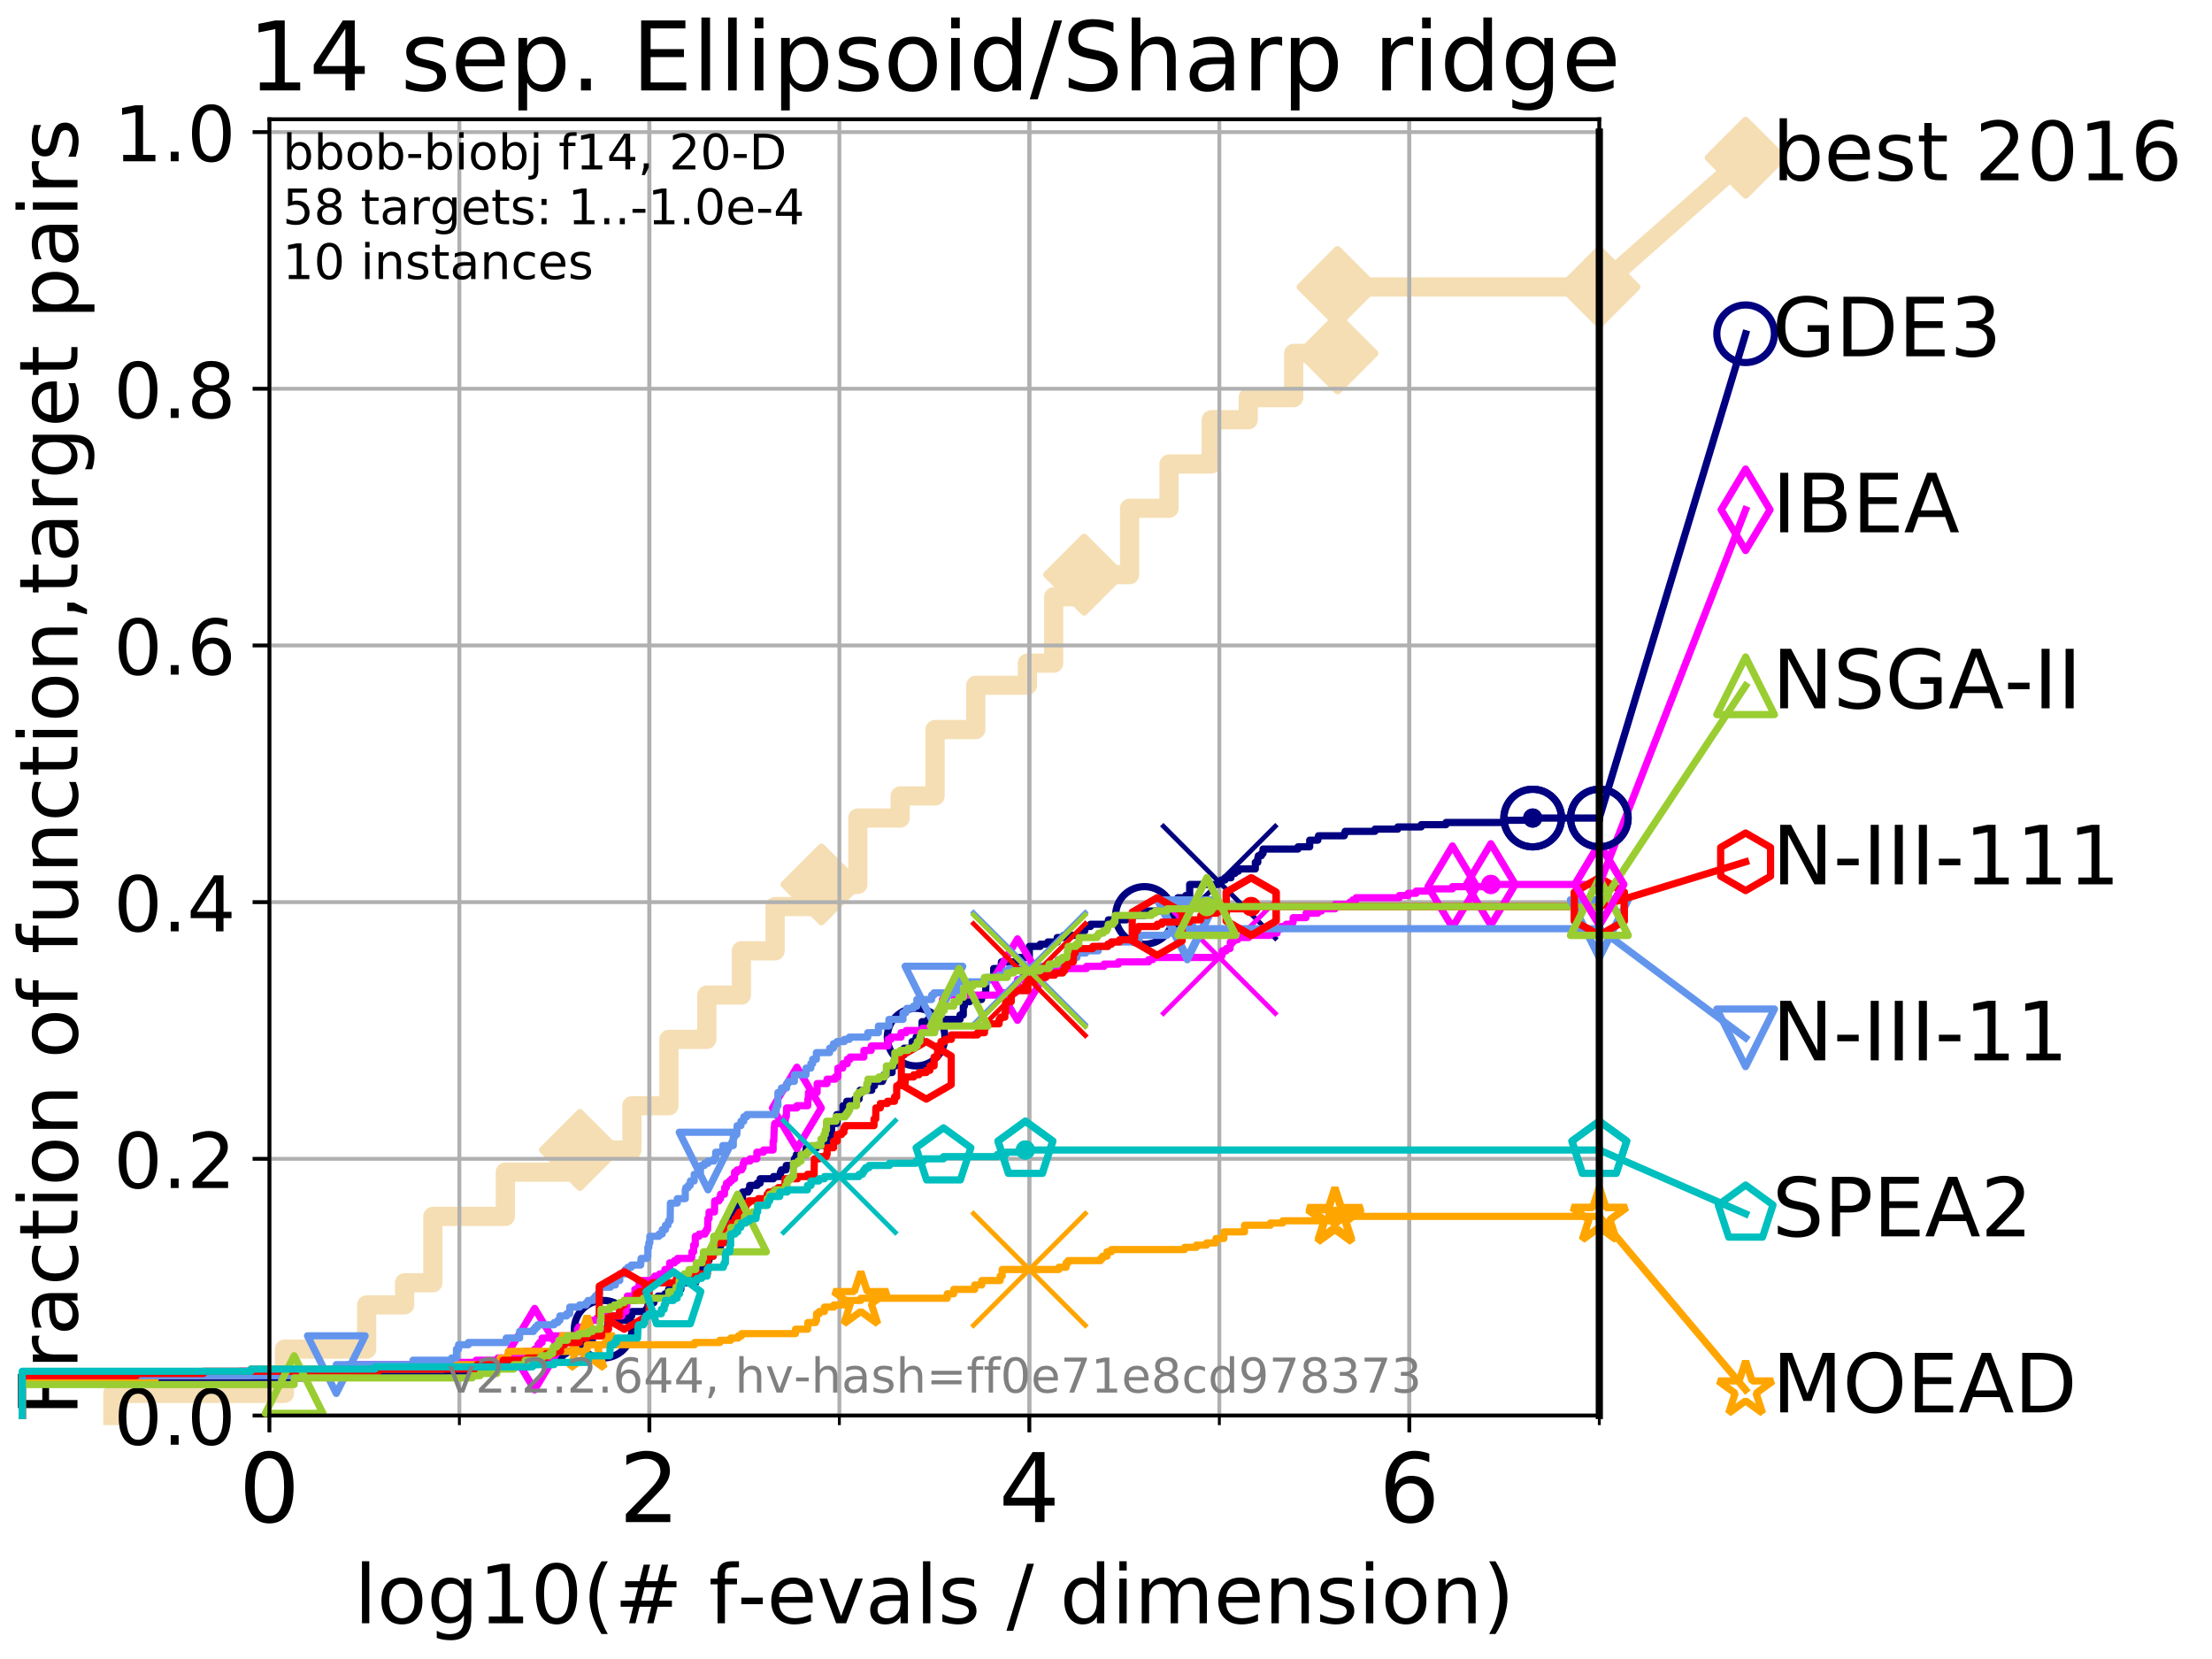 <?xml version="1.0" encoding="utf-8" standalone="no"?>
<!DOCTYPE svg PUBLIC "-//W3C//DTD SVG 1.1//EN"
  "http://www.w3.org/Graphics/SVG/1.1/DTD/svg11.dtd">
<!-- Created with matplotlib (http://matplotlib.org/) -->
<svg height="345.6pt" version="1.1" viewBox="0 0 460.8 345.6" width="460.8pt" xmlns="http://www.w3.org/2000/svg" xmlns:xlink="http://www.w3.org/1999/xlink">
 <defs>
  <style type="text/css">
*{stroke-linecap:butt;stroke-linejoin:round;}
  </style>
 </defs>
 <g id="figure_1">
  <g id="patch_1">
   <path d="M 0 345.6 
L 460.8 345.6 
L 460.8 0 
L 0 0 
z
" style="fill:#ffffff;"/>
  </g>
  <g id="axes_1">
   <g id="patch_2">
    <path d="M 56.12 294.88 
L 333.168 294.88 
L 333.168 24.84 
L 56.12 24.84 
z
" style="fill:#ffffff;"/>
   </g>
   <g id="line2d_1">
    <path d="M 23.511 294.88 
L 23.511 290.27 
L 59.254 290.27 
L 59.254 281.051 
L 76.379 281.051 
L 76.379 271.831 
L 84.292 271.831 
L 84.292 267.221 
L 90.171 267.221 
L 90.171 253.392 
L 105.268 253.392 
L 105.268 244.173 
L 120.81 244.173 
L 120.81 239.563 
L 131.633 239.563 
L 131.633 230.343 
L 139.351 230.343 
L 139.351 216.514 
L 147.242 216.514 
L 147.242 207.294 
L 154.45 207.294 
L 154.45 198.075 
L 161.472 198.075 
L 161.472 188.855 
L 171.124 188.855 
L 171.124 184.246 
L 178.701 184.246 
L 178.701 170.416 
L 187.521 170.416 
L 187.521 165.807 
L 194.791 165.807 
L 194.791 151.977 
L 203.275 151.977 
L 203.275 142.758 
L 214.027 142.758 
L 214.027 138.148 
L 219.502 138.148 
L 219.502 124.319 
L 225.845 124.319 
L 225.845 119.709 
L 235.31 119.709 
L 235.31 105.88 
L 243.534 105.88 
L 243.534 96.66 
L 252.326 96.66 
L 252.326 87.441 
L 260.031 87.441 
L 260.031 82.831 
L 269.502 82.831 
L 269.502 73.611 
L 278.627 73.611 
L 278.627 59.782 
L 333.168 59.782 
" style="fill:none;stroke:#f5deb3;stroke-linecap:square;stroke-width:4;"/>
   </g>
   <g id="line2d_2">
    <defs>
     <path d="M -0 7.778 
L 7.778 0 
L 0 -7.778 
L -7.778 -0 
z
" id="m28ac71cc39" style="stroke:#f5deb3;stroke-linejoin:miter;stroke-width:1.5;"/>
    </defs>
    <g>
     <use style="fill:#f5deb3;stroke:#f5deb3;stroke-linejoin:miter;stroke-width:1.5;" x="120.81" xlink:href="#m28ac71cc39" y="239.563"/>
     <use style="fill:#f5deb3;stroke:#f5deb3;stroke-linejoin:miter;stroke-width:1.5;" x="171.124" xlink:href="#m28ac71cc39" y="184.246"/>
     <use style="fill:#f5deb3;stroke:#f5deb3;stroke-linejoin:miter;stroke-width:1.5;" x="225.845" xlink:href="#m28ac71cc39" y="119.709"/>
     <use style="fill:#f5deb3;stroke:#f5deb3;stroke-linejoin:miter;stroke-width:1.5;" x="278.627" xlink:href="#m28ac71cc39" y="73.611"/>
     <use style="fill:#f5deb3;stroke:#f5deb3;stroke-linejoin:miter;stroke-width:1.5;" x="278.627" xlink:href="#m28ac71cc39" y="59.782"/>
     <use style="fill:#f5deb3;stroke:#f5deb3;stroke-linejoin:miter;stroke-width:1.5;" x="333.168" xlink:href="#m28ac71cc39" y="59.782"/>
    </g>
   </g>
   <g id="line2d_3">
    <path style="fill:none;stroke:#f5deb3;stroke-linecap:square;stroke-width:4;"/>
    <g/>
   </g>
   <g id="line2d_4">
    <path d="M 333.168 59.782 
L 363.643 32.861 
" style="fill:none;stroke:#f5deb3;stroke-linecap:square;stroke-width:4;"/>
    <g>
     <use style="fill:#f5deb3;stroke:#f5deb3;stroke-linejoin:miter;stroke-width:1.5;" x="333.168" xlink:href="#m28ac71cc39" y="59.782"/>
     <use style="fill:#f5deb3;stroke:#f5deb3;stroke-linejoin:miter;stroke-width:1.5;" x="363.643" xlink:href="#m28ac71cc39" y="32.861"/>
    </g>
   </g>
   <g id="matplotlib.axis_1">
    <g id="xtick_1">
     <g id="line2d_5">
      <path clip-path="url(#pa2561446f8)" d="M 56.12 294.88 
L 56.12 24.84 
" style="fill:none;stroke:#b0b0b0;stroke-linecap:square;stroke-width:0.8;"/>
     </g>
     <g id="line2d_6">
      <defs>
       <path d="M 0 0 
L 0 3.5 
" id="m2a1632b5cd" style="stroke:#000000;stroke-width:0.8;"/>
      </defs>
      <g>
       <use style="stroke:#000000;stroke-width:0.8;" x="56.12" xlink:href="#m2a1632b5cd" y="294.88"/>
      </g>
     </g>
     <g id="text_1">
      <!-- 0 -->
      <defs>
       <path d="M 31.781 66.406 
Q 24.172 66.406 20.328 58.906 
Q 16.5 51.422 16.5 36.375 
Q 16.5 21.391 20.328 13.891 
Q 24.172 6.391 31.781 6.391 
Q 39.453 6.391 43.281 13.891 
Q 47.125 21.391 47.125 36.375 
Q 47.125 51.422 43.281 58.906 
Q 39.453 66.406 31.781 66.406 
z
M 31.781 74.219 
Q 44.047 74.219 50.516 64.516 
Q 56.984 54.828 56.984 36.375 
Q 56.984 17.969 50.516 8.266 
Q 44.047 -1.422 31.781 -1.422 
Q 19.531 -1.422 13.062 8.266 
Q 6.594 17.969 6.594 36.375 
Q 6.594 54.828 13.062 64.516 
Q 19.531 74.219 31.781 74.219 
z
" id="DejaVuSans-30"/>
      </defs>
      <g transform="translate(49.758 317.077)scale(0.2 -0.2)">
       <use xlink:href="#DejaVuSans-30"/>
      </g>
     </g>
    </g>
    <g id="xtick_2">
     <g id="line2d_7">
      <path clip-path="url(#pa2561446f8)" d="M 135.277 294.88 
L 135.277 24.84 
" style="fill:none;stroke:#b0b0b0;stroke-linecap:square;stroke-width:0.8;"/>
     </g>
     <g id="line2d_8">
      <g>
       <use style="stroke:#000000;stroke-width:0.8;" x="135.277" xlink:href="#m2a1632b5cd" y="294.88"/>
      </g>
     </g>
     <g id="text_2">
      <!-- 2 -->
      <defs>
       <path d="M 19.188 8.297 
L 53.609 8.297 
L 53.609 0 
L 7.328 0 
L 7.328 8.297 
Q 12.938 14.109 22.625 23.891 
Q 32.328 33.688 34.812 36.531 
Q 39.547 41.844 41.422 45.531 
Q 43.312 49.219 43.312 52.781 
Q 43.312 58.594 39.234 62.25 
Q 35.156 65.922 28.609 65.922 
Q 23.969 65.922 18.812 64.312 
Q 13.672 62.703 7.812 59.422 
L 7.812 69.391 
Q 13.766 71.781 18.938 73 
Q 24.125 74.219 28.422 74.219 
Q 39.75 74.219 46.484 68.547 
Q 53.219 62.891 53.219 53.422 
Q 53.219 48.922 51.531 44.891 
Q 49.859 40.875 45.406 35.406 
Q 44.188 33.984 37.641 27.219 
Q 31.109 20.453 19.188 8.297 
z
" id="DejaVuSans-32"/>
      </defs>
      <g transform="translate(128.914 317.077)scale(0.2 -0.2)">
       <use xlink:href="#DejaVuSans-32"/>
      </g>
     </g>
    </g>
    <g id="xtick_3">
     <g id="line2d_9">
      <path clip-path="url(#pa2561446f8)" d="M 214.433 294.88 
L 214.433 24.84 
" style="fill:none;stroke:#b0b0b0;stroke-linecap:square;stroke-width:0.8;"/>
     </g>
     <g id="line2d_10">
      <g>
       <use style="stroke:#000000;stroke-width:0.8;" x="214.433" xlink:href="#m2a1632b5cd" y="294.88"/>
      </g>
     </g>
     <g id="text_3">
      <!-- 4 -->
      <defs>
       <path d="M 37.797 64.312 
L 12.891 25.391 
L 37.797 25.391 
z
M 35.203 72.906 
L 47.609 72.906 
L 47.609 25.391 
L 58.016 25.391 
L 58.016 17.188 
L 47.609 17.188 
L 47.609 0 
L 37.797 0 
L 37.797 17.188 
L 4.891 17.188 
L 4.891 26.703 
z
" id="DejaVuSans-34"/>
      </defs>
      <g transform="translate(208.071 317.077)scale(0.2 -0.2)">
       <use xlink:href="#DejaVuSans-34"/>
      </g>
     </g>
    </g>
    <g id="xtick_4">
     <g id="line2d_11">
      <path clip-path="url(#pa2561446f8)" d="M 293.59 294.88 
L 293.59 24.84 
" style="fill:none;stroke:#b0b0b0;stroke-linecap:square;stroke-width:0.8;"/>
     </g>
     <g id="line2d_12">
      <g>
       <use style="stroke:#000000;stroke-width:0.8;" x="293.59" xlink:href="#m2a1632b5cd" y="294.88"/>
      </g>
     </g>
     <g id="text_4">
      <!-- 6 -->
      <defs>
       <path d="M 33.016 40.375 
Q 26.375 40.375 22.484 35.828 
Q 18.609 31.297 18.609 23.391 
Q 18.609 15.531 22.484 10.953 
Q 26.375 6.391 33.016 6.391 
Q 39.656 6.391 43.531 10.953 
Q 47.406 15.531 47.406 23.391 
Q 47.406 31.297 43.531 35.828 
Q 39.656 40.375 33.016 40.375 
z
M 52.594 71.297 
L 52.594 62.312 
Q 48.875 64.062 45.094 64.984 
Q 41.312 65.922 37.594 65.922 
Q 27.828 65.922 22.672 59.328 
Q 17.531 52.734 16.797 39.406 
Q 19.672 43.656 24.016 45.922 
Q 28.375 48.188 33.594 48.188 
Q 44.578 48.188 50.953 41.516 
Q 57.328 34.859 57.328 23.391 
Q 57.328 12.156 50.688 5.359 
Q 44.047 -1.422 33.016 -1.422 
Q 20.359 -1.422 13.672 8.266 
Q 6.984 17.969 6.984 36.375 
Q 6.984 53.656 15.188 63.938 
Q 23.391 74.219 37.203 74.219 
Q 40.922 74.219 44.703 73.484 
Q 48.484 72.75 52.594 71.297 
z
" id="DejaVuSans-36"/>
      </defs>
      <g transform="translate(287.227 317.077)scale(0.2 -0.2)">
       <use xlink:href="#DejaVuSans-36"/>
      </g>
     </g>
    </g>
    <g id="xtick_5">
     <g id="line2d_13">
      <path clip-path="url(#pa2561446f8)" d="M 56.12 294.88 
L 56.12 24.84 
" style="fill:none;stroke:#b0b0b0;stroke-linecap:square;stroke-width:0.8;"/>
     </g>
     <g id="line2d_14">
      <defs>
       <path d="M 0 0 
L 0 2 
" id="me8e38703ad" style="stroke:#000000;stroke-width:0.6;"/>
      </defs>
      <g>
       <use style="stroke:#000000;stroke-width:0.6;" x="56.12" xlink:href="#me8e38703ad" y="294.88"/>
      </g>
     </g>
    </g>
    <g id="xtick_6">
     <g id="line2d_15">
      <path clip-path="url(#pa2561446f8)" d="M 95.698 294.88 
L 95.698 24.84 
" style="fill:none;stroke:#b0b0b0;stroke-linecap:square;stroke-width:0.8;"/>
     </g>
     <g id="line2d_16">
      <g>
       <use style="stroke:#000000;stroke-width:0.6;" x="95.698" xlink:href="#me8e38703ad" y="294.88"/>
      </g>
     </g>
    </g>
    <g id="xtick_7">
     <g id="line2d_17">
      <path clip-path="url(#pa2561446f8)" d="M 135.277 294.88 
L 135.277 24.84 
" style="fill:none;stroke:#b0b0b0;stroke-linecap:square;stroke-width:0.8;"/>
     </g>
     <g id="line2d_18">
      <g>
       <use style="stroke:#000000;stroke-width:0.6;" x="135.277" xlink:href="#me8e38703ad" y="294.88"/>
      </g>
     </g>
    </g>
    <g id="xtick_8">
     <g id="line2d_19">
      <path clip-path="url(#pa2561446f8)" d="M 174.855 294.88 
L 174.855 24.84 
" style="fill:none;stroke:#b0b0b0;stroke-linecap:square;stroke-width:0.8;"/>
     </g>
     <g id="line2d_20">
      <g>
       <use style="stroke:#000000;stroke-width:0.6;" x="174.855" xlink:href="#me8e38703ad" y="294.88"/>
      </g>
     </g>
    </g>
    <g id="xtick_9">
     <g id="line2d_21">
      <path clip-path="url(#pa2561446f8)" d="M 214.433 294.88 
L 214.433 24.84 
" style="fill:none;stroke:#b0b0b0;stroke-linecap:square;stroke-width:0.8;"/>
     </g>
     <g id="line2d_22">
      <g>
       <use style="stroke:#000000;stroke-width:0.6;" x="214.433" xlink:href="#me8e38703ad" y="294.88"/>
      </g>
     </g>
    </g>
    <g id="xtick_10">
     <g id="line2d_23">
      <path clip-path="url(#pa2561446f8)" d="M 254.011 294.88 
L 254.011 24.84 
" style="fill:none;stroke:#b0b0b0;stroke-linecap:square;stroke-width:0.8;"/>
     </g>
     <g id="line2d_24">
      <g>
       <use style="stroke:#000000;stroke-width:0.6;" x="254.011" xlink:href="#me8e38703ad" y="294.88"/>
      </g>
     </g>
    </g>
    <g id="xtick_11">
     <g id="line2d_25">
      <path clip-path="url(#pa2561446f8)" d="M 293.59 294.88 
L 293.59 24.84 
" style="fill:none;stroke:#b0b0b0;stroke-linecap:square;stroke-width:0.8;"/>
     </g>
     <g id="line2d_26">
      <g>
       <use style="stroke:#000000;stroke-width:0.6;" x="293.59" xlink:href="#me8e38703ad" y="294.88"/>
      </g>
     </g>
    </g>
    <g id="xtick_12">
     <g id="line2d_27">
      <path clip-path="url(#pa2561446f8)" d="M 333.168 294.88 
L 333.168 24.84 
" style="fill:none;stroke:#b0b0b0;stroke-linecap:square;stroke-width:0.8;"/>
     </g>
     <g id="line2d_28">
      <g>
       <use style="stroke:#000000;stroke-width:0.6;" x="333.168" xlink:href="#me8e38703ad" y="294.88"/>
      </g>
     </g>
    </g>
    <g id="text_5">
     <!-- log10(# f-evals / dimension) -->
     <defs>
      <path d="M 9.422 75.984 
L 18.406 75.984 
L 18.406 0 
L 9.422 0 
z
" id="DejaVuSans-6c"/>
      <path d="M 30.609 48.391 
Q 23.391 48.391 19.188 42.75 
Q 14.984 37.109 14.984 27.297 
Q 14.984 17.484 19.156 11.844 
Q 23.344 6.203 30.609 6.203 
Q 37.797 6.203 41.984 11.859 
Q 46.188 17.531 46.188 27.297 
Q 46.188 37.016 41.984 42.703 
Q 37.797 48.391 30.609 48.391 
z
M 30.609 56 
Q 42.328 56 49.016 48.375 
Q 55.719 40.766 55.719 27.297 
Q 55.719 13.875 49.016 6.219 
Q 42.328 -1.422 30.609 -1.422 
Q 18.844 -1.422 12.172 6.219 
Q 5.516 13.875 5.516 27.297 
Q 5.516 40.766 12.172 48.375 
Q 18.844 56 30.609 56 
z
" id="DejaVuSans-6f"/>
      <path d="M 45.406 27.984 
Q 45.406 37.75 41.375 43.109 
Q 37.359 48.484 30.078 48.484 
Q 22.859 48.484 18.828 43.109 
Q 14.797 37.75 14.797 27.984 
Q 14.797 18.266 18.828 12.891 
Q 22.859 7.516 30.078 7.516 
Q 37.359 7.516 41.375 12.891 
Q 45.406 18.266 45.406 27.984 
z
M 54.391 6.781 
Q 54.391 -7.172 48.188 -13.984 
Q 42 -20.797 29.203 -20.797 
Q 24.469 -20.797 20.266 -20.094 
Q 16.062 -19.391 12.109 -17.922 
L 12.109 -9.188 
Q 16.062 -11.328 19.922 -12.344 
Q 23.781 -13.375 27.781 -13.375 
Q 36.625 -13.375 41.016 -8.766 
Q 45.406 -4.156 45.406 5.172 
L 45.406 9.625 
Q 42.625 4.781 38.281 2.391 
Q 33.938 0 27.875 0 
Q 17.828 0 11.672 7.656 
Q 5.516 15.328 5.516 27.984 
Q 5.516 40.672 11.672 48.328 
Q 17.828 56 27.875 56 
Q 33.938 56 38.281 53.609 
Q 42.625 51.219 45.406 46.391 
L 45.406 54.688 
L 54.391 54.688 
z
" id="DejaVuSans-67"/>
      <path d="M 12.406 8.297 
L 28.516 8.297 
L 28.516 63.922 
L 10.984 60.406 
L 10.984 69.391 
L 28.422 72.906 
L 38.281 72.906 
L 38.281 8.297 
L 54.391 8.297 
L 54.391 0 
L 12.406 0 
z
" id="DejaVuSans-31"/>
      <path d="M 31 75.875 
Q 24.469 64.656 21.281 53.656 
Q 18.109 42.672 18.109 31.391 
Q 18.109 20.125 21.312 9.062 
Q 24.516 -2 31 -13.188 
L 23.188 -13.188 
Q 15.875 -1.703 12.234 9.375 
Q 8.594 20.453 8.594 31.391 
Q 8.594 42.281 12.203 53.312 
Q 15.828 64.359 23.188 75.875 
z
" id="DejaVuSans-28"/>
      <path d="M 51.125 44 
L 36.922 44 
L 32.812 27.688 
L 47.125 27.688 
z
M 43.797 71.781 
L 38.719 51.516 
L 52.984 51.516 
L 58.109 71.781 
L 65.922 71.781 
L 60.891 51.516 
L 76.125 51.516 
L 76.125 44 
L 58.984 44 
L 54.984 27.688 
L 70.516 27.688 
L 70.516 20.219 
L 53.078 20.219 
L 48 0 
L 40.188 0 
L 45.219 20.219 
L 30.906 20.219 
L 25.875 0 
L 18.016 0 
L 23.094 20.219 
L 7.719 20.219 
L 7.719 27.688 
L 24.906 27.688 
L 29 44 
L 13.281 44 
L 13.281 51.516 
L 30.906 51.516 
L 35.891 71.781 
z
" id="DejaVuSans-23"/>
      <path id="DejaVuSans-20"/>
      <path d="M 37.109 75.984 
L 37.109 68.5 
L 28.516 68.5 
Q 23.688 68.5 21.797 66.547 
Q 19.922 64.594 19.922 59.516 
L 19.922 54.688 
L 34.719 54.688 
L 34.719 47.703 
L 19.922 47.703 
L 19.922 0 
L 10.891 0 
L 10.891 47.703 
L 2.297 47.703 
L 2.297 54.688 
L 10.891 54.688 
L 10.891 58.5 
Q 10.891 67.625 15.141 71.797 
Q 19.391 75.984 28.609 75.984 
z
" id="DejaVuSans-66"/>
      <path d="M 4.891 31.391 
L 31.203 31.391 
L 31.203 23.391 
L 4.891 23.391 
z
" id="DejaVuSans-2d"/>
      <path d="M 56.203 29.594 
L 56.203 25.203 
L 14.891 25.203 
Q 15.484 15.922 20.484 11.062 
Q 25.484 6.203 34.422 6.203 
Q 39.594 6.203 44.453 7.469 
Q 49.312 8.734 54.109 11.281 
L 54.109 2.781 
Q 49.266 0.734 44.188 -0.344 
Q 39.109 -1.422 33.891 -1.422 
Q 20.797 -1.422 13.156 6.188 
Q 5.516 13.812 5.516 26.812 
Q 5.516 40.234 12.766 48.109 
Q 20.016 56 32.328 56 
Q 43.359 56 49.781 48.891 
Q 56.203 41.797 56.203 29.594 
z
M 47.219 32.234 
Q 47.125 39.594 43.094 43.984 
Q 39.062 48.391 32.422 48.391 
Q 24.906 48.391 20.391 44.141 
Q 15.875 39.891 15.188 32.172 
z
" id="DejaVuSans-65"/>
      <path d="M 2.984 54.688 
L 12.5 54.688 
L 29.594 8.797 
L 46.688 54.688 
L 56.203 54.688 
L 35.688 0 
L 23.484 0 
z
" id="DejaVuSans-76"/>
      <path d="M 34.281 27.484 
Q 23.391 27.484 19.188 25 
Q 14.984 22.516 14.984 16.5 
Q 14.984 11.719 18.141 8.906 
Q 21.297 6.109 26.703 6.109 
Q 34.188 6.109 38.703 11.406 
Q 43.219 16.703 43.219 25.484 
L 43.219 27.484 
z
M 52.203 31.203 
L 52.203 0 
L 43.219 0 
L 43.219 8.297 
Q 40.141 3.328 35.547 0.953 
Q 30.953 -1.422 24.312 -1.422 
Q 15.922 -1.422 10.953 3.297 
Q 6 8.016 6 15.922 
Q 6 25.141 12.172 29.828 
Q 18.359 34.516 30.609 34.516 
L 43.219 34.516 
L 43.219 35.406 
Q 43.219 41.609 39.141 45 
Q 35.062 48.391 27.688 48.391 
Q 23 48.391 18.547 47.266 
Q 14.109 46.141 10.016 43.891 
L 10.016 52.203 
Q 14.938 54.109 19.578 55.047 
Q 24.219 56 28.609 56 
Q 40.484 56 46.344 49.844 
Q 52.203 43.703 52.203 31.203 
z
" id="DejaVuSans-61"/>
      <path d="M 44.281 53.078 
L 44.281 44.578 
Q 40.484 46.531 36.375 47.5 
Q 32.281 48.484 27.875 48.484 
Q 21.188 48.484 17.844 46.438 
Q 14.5 44.391 14.5 40.281 
Q 14.5 37.156 16.891 35.375 
Q 19.281 33.594 26.516 31.984 
L 29.594 31.297 
Q 39.156 29.25 43.188 25.516 
Q 47.219 21.781 47.219 15.094 
Q 47.219 7.469 41.188 3.016 
Q 35.156 -1.422 24.609 -1.422 
Q 20.219 -1.422 15.453 -0.562 
Q 10.688 0.297 5.422 2 
L 5.422 11.281 
Q 10.406 8.688 15.234 7.391 
Q 20.062 6.109 24.812 6.109 
Q 31.156 6.109 34.562 8.281 
Q 37.984 10.453 37.984 14.406 
Q 37.984 18.062 35.516 20.016 
Q 33.062 21.969 24.703 23.781 
L 21.578 24.516 
Q 13.234 26.266 9.516 29.906 
Q 5.812 33.547 5.812 39.891 
Q 5.812 47.609 11.281 51.797 
Q 16.75 56 26.812 56 
Q 31.781 56 36.172 55.266 
Q 40.578 54.547 44.281 53.078 
z
" id="DejaVuSans-73"/>
      <path d="M 25.391 72.906 
L 33.688 72.906 
L 8.297 -9.281 
L 0 -9.281 
z
" id="DejaVuSans-2f"/>
      <path d="M 45.406 46.391 
L 45.406 75.984 
L 54.391 75.984 
L 54.391 0 
L 45.406 0 
L 45.406 8.203 
Q 42.578 3.328 38.25 0.953 
Q 33.938 -1.422 27.875 -1.422 
Q 17.969 -1.422 11.734 6.484 
Q 5.516 14.406 5.516 27.297 
Q 5.516 40.188 11.734 48.094 
Q 17.969 56 27.875 56 
Q 33.938 56 38.25 53.625 
Q 42.578 51.266 45.406 46.391 
z
M 14.797 27.297 
Q 14.797 17.391 18.875 11.75 
Q 22.953 6.109 30.078 6.109 
Q 37.203 6.109 41.297 11.75 
Q 45.406 17.391 45.406 27.297 
Q 45.406 37.203 41.297 42.844 
Q 37.203 48.484 30.078 48.484 
Q 22.953 48.484 18.875 42.844 
Q 14.797 37.203 14.797 27.297 
z
" id="DejaVuSans-64"/>
      <path d="M 9.422 54.688 
L 18.406 54.688 
L 18.406 0 
L 9.422 0 
z
M 9.422 75.984 
L 18.406 75.984 
L 18.406 64.594 
L 9.422 64.594 
z
" id="DejaVuSans-69"/>
      <path d="M 52 44.188 
Q 55.375 50.25 60.062 53.125 
Q 64.75 56 71.094 56 
Q 79.641 56 84.281 50.016 
Q 88.922 44.047 88.922 33.016 
L 88.922 0 
L 79.891 0 
L 79.891 32.719 
Q 79.891 40.578 77.094 44.375 
Q 74.312 48.188 68.609 48.188 
Q 61.625 48.188 57.562 43.547 
Q 53.516 38.922 53.516 30.906 
L 53.516 0 
L 44.484 0 
L 44.484 32.719 
Q 44.484 40.625 41.703 44.406 
Q 38.922 48.188 33.109 48.188 
Q 26.219 48.188 22.156 43.531 
Q 18.109 38.875 18.109 30.906 
L 18.109 0 
L 9.078 0 
L 9.078 54.688 
L 18.109 54.688 
L 18.109 46.188 
Q 21.188 51.219 25.484 53.609 
Q 29.781 56 35.688 56 
Q 41.656 56 45.828 52.969 
Q 50 49.953 52 44.188 
z
" id="DejaVuSans-6d"/>
      <path d="M 54.891 33.016 
L 54.891 0 
L 45.906 0 
L 45.906 32.719 
Q 45.906 40.484 42.875 44.328 
Q 39.844 48.188 33.797 48.188 
Q 26.516 48.188 22.312 43.547 
Q 18.109 38.922 18.109 30.906 
L 18.109 0 
L 9.078 0 
L 9.078 54.688 
L 18.109 54.688 
L 18.109 46.188 
Q 21.344 51.125 25.703 53.562 
Q 30.078 56 35.797 56 
Q 45.219 56 50.047 50.172 
Q 54.891 44.344 54.891 33.016 
z
" id="DejaVuSans-6e"/>
      <path d="M 8.016 75.875 
L 15.828 75.875 
Q 23.141 64.359 26.781 53.312 
Q 30.422 42.281 30.422 31.391 
Q 30.422 20.453 26.781 9.375 
Q 23.141 -1.703 15.828 -13.188 
L 8.016 -13.188 
Q 14.5 -2 17.703 9.062 
Q 20.906 20.125 20.906 31.391 
Q 20.906 42.672 17.703 53.656 
Q 14.5 64.656 8.016 75.875 
z
" id="DejaVuSans-29"/>
     </defs>
     <g transform="translate(73.803 338.154)scale(0.17 -0.17)">
      <use xlink:href="#DejaVuSans-6c"/>
      <use x="27.783" xlink:href="#DejaVuSans-6f"/>
      <use x="88.965" xlink:href="#DejaVuSans-67"/>
      <use x="152.441" xlink:href="#DejaVuSans-31"/>
      <use x="216.064" xlink:href="#DejaVuSans-30"/>
      <use x="279.688" xlink:href="#DejaVuSans-28"/>
      <use x="318.701" xlink:href="#DejaVuSans-23"/>
      <use x="402.49" xlink:href="#DejaVuSans-20"/>
      <use x="434.277" xlink:href="#DejaVuSans-66"/>
      <use x="469.404" xlink:href="#DejaVuSans-2d"/>
      <use x="505.488" xlink:href="#DejaVuSans-65"/>
      <use x="567.012" xlink:href="#DejaVuSans-76"/>
      <use x="626.191" xlink:href="#DejaVuSans-61"/>
      <use x="687.471" xlink:href="#DejaVuSans-6c"/>
      <use x="715.254" xlink:href="#DejaVuSans-73"/>
      <use x="767.354" xlink:href="#DejaVuSans-20"/>
      <use x="799.141" xlink:href="#DejaVuSans-2f"/>
      <use x="832.832" xlink:href="#DejaVuSans-20"/>
      <use x="864.619" xlink:href="#DejaVuSans-64"/>
      <use x="928.096" xlink:href="#DejaVuSans-69"/>
      <use x="955.879" xlink:href="#DejaVuSans-6d"/>
      <use x="1053.291" xlink:href="#DejaVuSans-65"/>
      <use x="1114.814" xlink:href="#DejaVuSans-6e"/>
      <use x="1178.193" xlink:href="#DejaVuSans-73"/>
      <use x="1230.293" xlink:href="#DejaVuSans-69"/>
      <use x="1258.076" xlink:href="#DejaVuSans-6f"/>
      <use x="1319.258" xlink:href="#DejaVuSans-6e"/>
      <use x="1382.637" xlink:href="#DejaVuSans-29"/>
     </g>
    </g>
   </g>
   <g id="matplotlib.axis_2">
    <g id="ytick_1">
     <g id="line2d_29">
      <path clip-path="url(#pa2561446f8)" d="M 56.12 294.88 
L 333.168 294.88 
" style="fill:none;stroke:#b0b0b0;stroke-linecap:square;stroke-width:0.8;"/>
     </g>
     <g id="line2d_30">
      <defs>
       <path d="M 0 0 
L -3.5 0 
" id="m0704d85fee" style="stroke:#000000;stroke-width:0.8;"/>
      </defs>
      <g>
       <use style="stroke:#000000;stroke-width:0.8;" x="56.12" xlink:href="#m0704d85fee" y="294.88"/>
      </g>
     </g>
     <g id="text_6">
      <!-- 0.0 -->
      <defs>
       <path d="M 10.688 12.406 
L 21 12.406 
L 21 0 
L 10.688 0 
z
" id="DejaVuSans-2e"/>
      </defs>
      <g transform="translate(23.675 300.959)scale(0.16 -0.16)">
       <use xlink:href="#DejaVuSans-30"/>
       <use x="63.623" xlink:href="#DejaVuSans-2e"/>
       <use x="95.41" xlink:href="#DejaVuSans-30"/>
      </g>
     </g>
    </g>
    <g id="ytick_2">
     <g id="line2d_31">
      <path clip-path="url(#pa2561446f8)" d="M 56.12 241.407 
L 333.168 241.407 
" style="fill:none;stroke:#b0b0b0;stroke-linecap:square;stroke-width:0.8;"/>
     </g>
     <g id="line2d_32">
      <g>
       <use style="stroke:#000000;stroke-width:0.8;" x="56.12" xlink:href="#m0704d85fee" y="241.407"/>
      </g>
     </g>
     <g id="text_7">
      <!-- 0.2 -->
      <g transform="translate(23.675 247.485)scale(0.16 -0.16)">
       <use xlink:href="#DejaVuSans-30"/>
       <use x="63.623" xlink:href="#DejaVuSans-2e"/>
       <use x="95.41" xlink:href="#DejaVuSans-32"/>
      </g>
     </g>
    </g>
    <g id="ytick_3">
     <g id="line2d_33">
      <path clip-path="url(#pa2561446f8)" d="M 56.12 187.933 
L 333.168 187.933 
" style="fill:none;stroke:#b0b0b0;stroke-linecap:square;stroke-width:0.8;"/>
     </g>
     <g id="line2d_34">
      <g>
       <use style="stroke:#000000;stroke-width:0.8;" x="56.12" xlink:href="#m0704d85fee" y="187.933"/>
      </g>
     </g>
     <g id="text_8">
      <!-- 0.4 -->
      <g transform="translate(23.675 194.012)scale(0.16 -0.16)">
       <use xlink:href="#DejaVuSans-30"/>
       <use x="63.623" xlink:href="#DejaVuSans-2e"/>
       <use x="95.41" xlink:href="#DejaVuSans-34"/>
      </g>
     </g>
    </g>
    <g id="ytick_4">
     <g id="line2d_35">
      <path clip-path="url(#pa2561446f8)" d="M 56.12 134.46 
L 333.168 134.46 
" style="fill:none;stroke:#b0b0b0;stroke-linecap:square;stroke-width:0.8;"/>
     </g>
     <g id="line2d_36">
      <g>
       <use style="stroke:#000000;stroke-width:0.8;" x="56.12" xlink:href="#m0704d85fee" y="134.46"/>
      </g>
     </g>
     <g id="text_9">
      <!-- 0.6 -->
      <g transform="translate(23.675 140.539)scale(0.16 -0.16)">
       <use xlink:href="#DejaVuSans-30"/>
       <use x="63.623" xlink:href="#DejaVuSans-2e"/>
       <use x="95.41" xlink:href="#DejaVuSans-36"/>
      </g>
     </g>
    </g>
    <g id="ytick_5">
     <g id="line2d_37">
      <path clip-path="url(#pa2561446f8)" d="M 56.12 80.987 
L 333.168 80.987 
" style="fill:none;stroke:#b0b0b0;stroke-linecap:square;stroke-width:0.8;"/>
     </g>
     <g id="line2d_38">
      <g>
       <use style="stroke:#000000;stroke-width:0.8;" x="56.12" xlink:href="#m0704d85fee" y="80.987"/>
      </g>
     </g>
     <g id="text_10">
      <!-- 0.8 -->
      <defs>
       <path d="M 31.781 34.625 
Q 24.75 34.625 20.719 30.859 
Q 16.703 27.094 16.703 20.516 
Q 16.703 13.922 20.719 10.156 
Q 24.75 6.391 31.781 6.391 
Q 38.812 6.391 42.859 10.172 
Q 46.922 13.969 46.922 20.516 
Q 46.922 27.094 42.891 30.859 
Q 38.875 34.625 31.781 34.625 
z
M 21.922 38.812 
Q 15.578 40.375 12.031 44.719 
Q 8.5 49.078 8.5 55.328 
Q 8.5 64.062 14.719 69.141 
Q 20.953 74.219 31.781 74.219 
Q 42.672 74.219 48.875 69.141 
Q 55.078 64.062 55.078 55.328 
Q 55.078 49.078 51.531 44.719 
Q 48 40.375 41.703 38.812 
Q 48.828 37.156 52.797 32.312 
Q 56.781 27.484 56.781 20.516 
Q 56.781 9.906 50.312 4.234 
Q 43.844 -1.422 31.781 -1.422 
Q 19.734 -1.422 13.25 4.234 
Q 6.781 9.906 6.781 20.516 
Q 6.781 27.484 10.781 32.312 
Q 14.797 37.156 21.922 38.812 
z
M 18.312 54.391 
Q 18.312 48.734 21.844 45.562 
Q 25.391 42.391 31.781 42.391 
Q 38.141 42.391 41.719 45.562 
Q 45.312 48.734 45.312 54.391 
Q 45.312 60.062 41.719 63.234 
Q 38.141 66.406 31.781 66.406 
Q 25.391 66.406 21.844 63.234 
Q 18.312 60.062 18.312 54.391 
z
" id="DejaVuSans-38"/>
      </defs>
      <g transform="translate(23.675 87.066)scale(0.16 -0.16)">
       <use xlink:href="#DejaVuSans-30"/>
       <use x="63.623" xlink:href="#DejaVuSans-2e"/>
       <use x="95.41" xlink:href="#DejaVuSans-38"/>
      </g>
     </g>
    </g>
    <g id="ytick_6">
     <g id="line2d_39">
      <path clip-path="url(#pa2561446f8)" d="M 56.12 27.514 
L 333.168 27.514 
" style="fill:none;stroke:#b0b0b0;stroke-linecap:square;stroke-width:0.8;"/>
     </g>
     <g id="line2d_40">
      <g>
       <use style="stroke:#000000;stroke-width:0.8;" x="56.12" xlink:href="#m0704d85fee" y="27.514"/>
      </g>
     </g>
     <g id="text_11">
      <!-- 1.0 -->
      <g transform="translate(23.675 33.592)scale(0.16 -0.16)">
       <use xlink:href="#DejaVuSans-31"/>
       <use x="63.623" xlink:href="#DejaVuSans-2e"/>
       <use x="95.41" xlink:href="#DejaVuSans-30"/>
      </g>
     </g>
    </g>
    <g id="text_12">
     <!-- Fraction of function,target pairs -->
     <defs>
      <path d="M 9.812 72.906 
L 51.703 72.906 
L 51.703 64.594 
L 19.672 64.594 
L 19.672 43.109 
L 48.578 43.109 
L 48.578 34.812 
L 19.672 34.812 
L 19.672 0 
L 9.812 0 
z
" id="DejaVuSans-46"/>
      <path d="M 41.109 46.297 
Q 39.594 47.172 37.812 47.578 
Q 36.031 48 33.891 48 
Q 26.266 48 22.188 43.047 
Q 18.109 38.094 18.109 28.812 
L 18.109 0 
L 9.078 0 
L 9.078 54.688 
L 18.109 54.688 
L 18.109 46.188 
Q 20.953 51.172 25.484 53.578 
Q 30.031 56 36.531 56 
Q 37.453 56 38.578 55.875 
Q 39.703 55.766 41.062 55.516 
z
" id="DejaVuSans-72"/>
      <path d="M 48.781 52.594 
L 48.781 44.188 
Q 44.969 46.297 41.141 47.344 
Q 37.312 48.391 33.406 48.391 
Q 24.656 48.391 19.812 42.844 
Q 14.984 37.312 14.984 27.297 
Q 14.984 17.281 19.812 11.734 
Q 24.656 6.203 33.406 6.203 
Q 37.312 6.203 41.141 7.25 
Q 44.969 8.297 48.781 10.406 
L 48.781 2.094 
Q 45.016 0.344 40.984 -0.531 
Q 36.969 -1.422 32.422 -1.422 
Q 20.062 -1.422 12.781 6.344 
Q 5.516 14.109 5.516 27.297 
Q 5.516 40.672 12.859 48.328 
Q 20.219 56 33.016 56 
Q 37.156 56 41.109 55.141 
Q 45.062 54.297 48.781 52.594 
z
" id="DejaVuSans-63"/>
      <path d="M 18.312 70.219 
L 18.312 54.688 
L 36.812 54.688 
L 36.812 47.703 
L 18.312 47.703 
L 18.312 18.016 
Q 18.312 11.328 20.141 9.422 
Q 21.969 7.516 27.594 7.516 
L 36.812 7.516 
L 36.812 0 
L 27.594 0 
Q 17.188 0 13.234 3.875 
Q 9.281 7.766 9.281 18.016 
L 9.281 47.703 
L 2.688 47.703 
L 2.688 54.688 
L 9.281 54.688 
L 9.281 70.219 
z
" id="DejaVuSans-74"/>
      <path d="M 8.5 21.578 
L 8.5 54.688 
L 17.484 54.688 
L 17.484 21.922 
Q 17.484 14.156 20.5 10.266 
Q 23.531 6.391 29.594 6.391 
Q 36.859 6.391 41.078 11.031 
Q 45.312 15.672 45.312 23.688 
L 45.312 54.688 
L 54.297 54.688 
L 54.297 0 
L 45.312 0 
L 45.312 8.406 
Q 42.047 3.422 37.719 1 
Q 33.406 -1.422 27.688 -1.422 
Q 18.266 -1.422 13.375 4.438 
Q 8.5 10.297 8.5 21.578 
z
M 31.109 56 
z
" id="DejaVuSans-75"/>
      <path d="M 11.719 12.406 
L 22.016 12.406 
L 22.016 4 
L 14.016 -11.625 
L 7.719 -11.625 
L 11.719 4 
z
" id="DejaVuSans-2c"/>
      <path d="M 18.109 8.203 
L 18.109 -20.797 
L 9.078 -20.797 
L 9.078 54.688 
L 18.109 54.688 
L 18.109 46.391 
Q 20.953 51.266 25.266 53.625 
Q 29.594 56 35.594 56 
Q 45.562 56 51.781 48.094 
Q 58.016 40.188 58.016 27.297 
Q 58.016 14.406 51.781 6.484 
Q 45.562 -1.422 35.594 -1.422 
Q 29.594 -1.422 25.266 0.953 
Q 20.953 3.328 18.109 8.203 
z
M 48.688 27.297 
Q 48.688 37.203 44.609 42.844 
Q 40.531 48.484 33.406 48.484 
Q 26.266 48.484 22.188 42.844 
Q 18.109 37.203 18.109 27.297 
Q 18.109 17.391 22.188 11.75 
Q 26.266 6.109 33.406 6.109 
Q 40.531 6.109 44.609 11.75 
Q 48.688 17.391 48.688 27.297 
z
" id="DejaVuSans-70"/>
     </defs>
     <g transform="translate(16.14 294.999)rotate(-90)scale(0.17 -0.17)">
      <use xlink:href="#DejaVuSans-46"/>
      <use x="57.41" xlink:href="#DejaVuSans-72"/>
      <use x="98.523" xlink:href="#DejaVuSans-61"/>
      <use x="159.803" xlink:href="#DejaVuSans-63"/>
      <use x="214.783" xlink:href="#DejaVuSans-74"/>
      <use x="253.992" xlink:href="#DejaVuSans-69"/>
      <use x="281.775" xlink:href="#DejaVuSans-6f"/>
      <use x="342.957" xlink:href="#DejaVuSans-6e"/>
      <use x="406.336" xlink:href="#DejaVuSans-20"/>
      <use x="438.123" xlink:href="#DejaVuSans-6f"/>
      <use x="499.305" xlink:href="#DejaVuSans-66"/>
      <use x="534.51" xlink:href="#DejaVuSans-20"/>
      <use x="566.297" xlink:href="#DejaVuSans-66"/>
      <use x="601.502" xlink:href="#DejaVuSans-75"/>
      <use x="664.881" xlink:href="#DejaVuSans-6e"/>
      <use x="728.26" xlink:href="#DejaVuSans-63"/>
      <use x="783.24" xlink:href="#DejaVuSans-74"/>
      <use x="822.449" xlink:href="#DejaVuSans-69"/>
      <use x="850.232" xlink:href="#DejaVuSans-6f"/>
      <use x="911.414" xlink:href="#DejaVuSans-6e"/>
      <use x="974.793" xlink:href="#DejaVuSans-2c"/>
      <use x="1006.58" xlink:href="#DejaVuSans-74"/>
      <use x="1045.789" xlink:href="#DejaVuSans-61"/>
      <use x="1107.068" xlink:href="#DejaVuSans-72"/>
      <use x="1148.166" xlink:href="#DejaVuSans-67"/>
      <use x="1211.643" xlink:href="#DejaVuSans-65"/>
      <use x="1273.166" xlink:href="#DejaVuSans-74"/>
      <use x="1312.375" xlink:href="#DejaVuSans-20"/>
      <use x="1344.162" xlink:href="#DejaVuSans-70"/>
      <use x="1407.639" xlink:href="#DejaVuSans-61"/>
      <use x="1468.918" xlink:href="#DejaVuSans-69"/>
      <use x="1496.701" xlink:href="#DejaVuSans-72"/>
      <use x="1537.814" xlink:href="#DejaVuSans-73"/>
     </g>
    </g>
   </g>
   <g id="line2d_41">
    <defs>
     <path d="M 0 1.5 
C 0.398 1.5 0.779 1.342 1.061 1.061 
C 1.342 0.779 1.5 0.398 1.5 0 
C 1.5 -0.398 1.342 -0.779 1.061 -1.061 
C 0.779 -1.342 0.398 -1.5 0 -1.5 
C -0.398 -1.5 -0.779 -1.342 -1.061 -1.061 
C -1.342 -0.779 -1.5 -0.398 -1.5 0 
C -1.5 0.398 -1.342 0.779 -1.061 1.061 
C -0.779 1.342 -0.398 1.5 0 1.5 
z
" id="mef6ab716a7" style="stroke:#f5deb3;"/>
    </defs>
    <g>
     <use style="fill:#f5deb3;stroke:#f5deb3;" x="278.627" xlink:href="#mef6ab716a7" y="59.782"/>
     <use style="fill:#f5deb3;stroke:#f5deb3;" x="278.627" xlink:href="#mef6ab716a7" y="59.782"/>
    </g>
   </g>
   <g id="line2d_42">
    <defs>
     <path d="M 0 1.5 
C 0.398 1.5 0.779 1.342 1.061 1.061 
C 1.342 0.779 1.5 0.398 1.5 0 
C 1.5 -0.398 1.342 -0.779 1.061 -1.061 
C 0.779 -1.342 0.398 -1.5 0 -1.5 
C -0.398 -1.5 -0.779 -1.342 -1.061 -1.061 
C -1.342 -0.779 -1.5 -0.398 -1.5 0 
C -1.5 0.398 -1.342 0.779 -1.061 1.061 
C -0.779 1.342 -0.398 1.5 0 1.5 
z
" id="me79c2efe5b" style="stroke:#000080;"/>
    </defs>
    <g>
     <use style="fill:#000080;stroke:#000080;" x="319.287" xlink:href="#me79c2efe5b" y="170.416"/>
     <use style="fill:#000080;stroke:#000080;" x="319.287" xlink:href="#me79c2efe5b" y="170.416"/>
    </g>
   </g>
   <g id="line2d_43">
    <path d="M 4.627 294.88 
L 4.627 287.504 
L 49.989 287.504 
L 49.989 287.043 
L 63.653 287.043 
L 63.653 286.582 
L 76.379 286.582 
L 76.379 286.121 
L 92.599 286.121 
L 92.599 285.66 
L 98.688 285.66 
L 98.688 284.739 
L 110.052 284.739 
L 110.052 284.278 
L 111.517 284.278 
L 111.517 283.817 
L 114.696 283.817 
L 114.781 282.434 
L 117.281 282.434 
L 117.281 281.973 
L 117.929 281.973 
L 117.929 281.512 
L 121.589 281.512 
L 121.589 280.129 
L 121.779 280.129 
L 121.779 279.668 
L 122.28 279.668 
L 122.28 279.207 
L 123.397 279.207 
L 123.397 278.285 
L 123.887 278.285 
L 123.887 277.363 
L 125.645 277.363 
L 125.645 276.902 
L 126.568 276.902 
L 126.667 275.519 
L 128.635 275.519 
L 128.635 275.058 
L 130.48 275.058 
L 130.48 274.136 
L 131.591 274.136 
L 131.676 273.214 
L 134.566 273.214 
L 134.566 272.753 
L 134.982 272.753 
L 134.982 271.831 
L 135.311 271.831 
L 135.311 271.37 
L 136.213 271.37 
L 136.254 270.448 
L 137.086 270.448 
L 137.086 269.987 
L 138.518 269.987 
L 138.518 269.526 
L 139.27 269.526 
L 139.27 268.604 
L 141.84 268.604 
L 141.84 267.221 
L 144.92 267.221 
L 144.92 266.299 
L 145.042 266.299 
L 145.042 265.378 
L 146.296 265.378 
L 146.345 262.612 
L 147.695 262.612 
L 147.695 261.69 
L 148.573 261.69 
L 148.573 260.768 
L 149.367 260.768 
L 149.367 259.846 
L 150.076 259.846 
L 150.076 258.463 
L 150.303 258.463 
L 150.303 257.08 
L 150.446 257.08 
L 150.457 255.697 
L 150.669 255.697 
L 150.669 254.775 
L 151.363 254.775 
L 151.363 254.314 
L 151.674 254.314 
L 151.674 253.392 
L 152.693 253.392 
L 152.693 252.47 
L 152.971 252.47 
L 152.971 252.009 
L 153.669 252.009 
L 153.669 250.626 
L 154.3 250.626 
L 154.3 249.704 
L 154.685 249.704 
L 154.685 248.321 
L 155.871 248.321 
L 155.871 247.86 
L 156.177 247.86 
L 156.177 246.938 
L 157.73 246.938 
L 157.73 246.477 
L 158.354 246.477 
L 158.354 245.556 
L 161.126 245.556 
L 161.126 245.095 
L 162.565 245.095 
L 162.565 244.173 
L 162.768 244.173 
L 162.768 243.712 
L 163.723 243.712 
L 163.779 242.79 
L 165.47 242.79 
L 165.501 241.407 
L 165.78 241.407 
L 165.78 240.946 
L 165.931 240.946 
L 165.931 240.485 
L 167.842 240.485 
L 167.947 239.102 
L 170.137 239.102 
L 170.137 238.641 
L 171.219 238.641 
L 171.219 237.719 
L 172.657 237.719 
L 172.657 236.336 
L 173.235 236.336 
L 173.235 234.031 
L 174.33 234.031 
L 174.33 232.187 
L 175.611 232.187 
L 175.611 230.343 
L 176.397 230.343 
L 176.397 229.421 
L 178.061 229.421 
L 178.061 228.96 
L 178.963 228.96 
L 178.963 228.038 
L 179.16 228.038 
L 179.16 227.116 
L 181.603 227.116 
L 181.603 226.195 
L 182.165 226.195 
L 182.165 225.273 
L 183.821 225.273 
L 183.821 224.812 
L 184.027 224.812 
L 184.027 224.351 
L 184.15 224.351 
L 184.15 223.89 
L 184.669 223.89 
L 184.669 223.429 
L 185.842 223.429 
L 185.842 222.046 
L 186.553 222.046 
L 186.553 221.124 
L 186.723 221.124 
L 186.723 220.202 
L 187.526 220.202 
L 187.526 219.741 
L 188.329 219.741 
L 188.329 218.358 
L 190.01 218.358 
L 190.01 216.975 
L 190.841 216.975 
L 190.841 216.053 
L 191.864 216.053 
L 191.864 214.67 
L 192.078 214.67 
L 192.086 212.826 
L 193.299 212.826 
L 193.299 212.365 
L 199.986 212.365 
L 199.986 211.443 
L 200.67 211.443 
L 200.679 209.599 
L 200.896 209.599 
L 200.896 208.677 
L 201.978 208.677 
L 201.978 208.216 
L 204.481 208.216 
L 204.481 207.294 
L 205.32 207.294 
L 205.421 204.068 
L 207 204.068 
L 207 201.763 
L 208.51 201.763 
L 208.618 200.38 
L 211.891 200.38 
L 211.891 199.458 
L 214.424 199.458 
L 214.424 197.153 
L 216.692 197.153 
L 216.692 196.692 
L 218.282 196.692 
L 218.282 196.231 
L 220.235 196.231 
L 220.235 195.309 
L 221.585 195.309 
L 221.585 194.848 
L 225.361 194.848 
L 225.361 193.926 
L 225.979 193.926 
L 225.979 193.004 
L 227.17 193.004 
L 227.17 192.543 
L 230.897 192.543 
L 230.897 191.621 
L 234.618 191.621 
L 234.618 191.16 
L 235.991 191.16 
L 235.991 190.699 
L 238.409 190.699 
L 238.409 189.777 
L 243.629 189.777 
L 243.629 189.316 
L 245.05 189.316 
L 245.05 188.394 
L 245.174 188.394 
L 245.174 187.933 
L 245.334 187.933 
L 245.364 187.012 
L 247.017 187.012 
L 247.017 186.551 
L 247.83 186.551 
L 247.83 184.246 
L 253.82 184.246 
L 253.82 183.785 
L 254.384 183.785 
L 254.384 183.324 
L 255.188 183.324 
L 255.188 182.863 
L 256.438 182.863 
L 256.438 182.402 
L 256.554 182.402 
L 256.554 181.941 
L 257.285 181.941 
L 257.285 181.48 
L 257.992 181.48 
L 257.992 181.019 
L 261.507 181.019 
L 261.507 179.636 
L 262.022 179.636 
L 262.022 178.714 
L 262.14 178.714 
L 262.14 178.253 
L 262.782 178.253 
L 262.782 177.792 
L 263.111 177.792 
L 263.111 176.87 
L 270.394 176.87 
L 270.394 176.409 
L 272.831 176.409 
L 272.831 175.026 
L 274.53 175.026 
L 274.53 174.565 
L 274.656 174.565 
L 274.656 174.104 
L 280.042 174.104 
L 280.042 173.643 
L 280.219 173.643 
L 280.219 173.182 
L 286.431 173.182 
L 286.431 172.721 
L 291.192 172.721 
L 291.192 172.26 
L 296.062 172.26 
L 296.062 171.799 
L 301.226 171.799 
L 301.226 171.338 
L 313.363 171.338 
L 313.363 170.877 
L 319.287 170.877 
L 319.287 170.416 
L 333.168 170.416 
L 333.168 170.416 
" style="fill:none;stroke:#000080;stroke-linecap:square;stroke-width:1.5;"/>
   </g>
   <g id="line2d_44">
    <defs>
     <path d="M 0 6 
C 1.591 6 3.117 5.368 4.243 4.243 
C 5.368 3.117 6 1.591 6 0 
C 6 -1.591 5.368 -3.117 4.243 -4.243 
C 3.117 -5.368 1.591 -6 0 -6 
C -1.591 -6 -3.117 -5.368 -4.243 -4.243 
C -5.368 -3.117 -6 -1.591 -6 0 
C -6 1.591 -5.368 3.117 -4.243 4.243 
C -3.117 5.368 -1.591 6 0 6 
z
" id="mdb5e76f241" style="stroke:#000080;stroke-width:1.5;"/>
    </defs>
    <g>
     <use style="fill-opacity:0;stroke:#000080;stroke-width:1.5;" x="125.645" xlink:href="#mdb5e76f241" y="276.902"/>
     <use style="fill-opacity:0;stroke:#000080;stroke-width:1.5;" x="190.841" xlink:href="#mdb5e76f241" y="216.053"/>
     <use style="fill-opacity:0;stroke:#000080;stroke-width:1.5;" x="238.409" xlink:href="#mdb5e76f241" y="190.699"/>
     <use style="fill-opacity:0;stroke:#000080;stroke-width:1.5;" x="319.287" xlink:href="#mdb5e76f241" y="170.416"/>
     <use style="fill-opacity:0;stroke:#000080;stroke-width:1.5;" x="319.287" xlink:href="#mdb5e76f241" y="170.416"/>
     <use style="fill-opacity:0;stroke:#000080;stroke-width:1.5;" x="333.168" xlink:href="#mdb5e76f241" y="170.416"/>
    </g>
   </g>
   <g id="line2d_45">
    <path style="fill:none;stroke:#000080;stroke-linecap:square;stroke-width:1.5;"/>
    <g/>
   </g>
   <g id="line2d_46">
    <path clip-path="url(#pa2561446f8)" d="M 254.011 183.785 
" style="fill:none;stroke:#000080;stroke-linecap:square;stroke-width:1.5;"/>
    <defs>
     <path d="M -12 12 
L 12 -12 
M -12 -12 
L 12 12 
" id="md8f2925946" style="stroke:#000080;"/>
    </defs>
    <g clip-path="url(#pa2561446f8)">
     <use style="fill:#000080;stroke:#000080;" x="254.011" xlink:href="#md8f2925946" y="183.785"/>
    </g>
   </g>
   <g id="line2d_47">
    <defs>
     <path d="M 0 1.5 
C 0.398 1.5 0.779 1.342 1.061 1.061 
C 1.342 0.779 1.5 0.398 1.5 0 
C 1.5 -0.398 1.342 -0.779 1.061 -1.061 
C 0.779 -1.342 0.398 -1.5 0 -1.5 
C -0.398 -1.5 -0.779 -1.342 -1.061 -1.061 
C -1.342 -0.779 -1.5 -0.398 -1.5 0 
C -1.5 0.398 -1.342 0.779 -1.061 1.061 
C -0.779 1.342 -0.398 1.5 0 1.5 
z
" id="m1172356d43" style="stroke:#ff00ff;"/>
    </defs>
    <g>
     <use style="fill:#ff00ff;stroke:#ff00ff;" x="310.573" xlink:href="#m1172356d43" y="184.246"/>
     <use style="fill:#ff00ff;stroke:#ff00ff;" x="310.573" xlink:href="#m1172356d43" y="184.246"/>
    </g>
   </g>
   <g id="line2d_48">
    <path d="M 4.627 294.88 
L 4.627 286.582 
L 49.989 286.582 
L 49.989 285.66 
L 72.21 285.66 
L 72.21 285.199 
L 72.544 285.199 
L 72.544 284.278 
L 94.635 284.278 
L 94.635 283.817 
L 99.187 283.817 
L 99.187 283.356 
L 103.723 283.356 
L 103.723 282.895 
L 108.328 282.895 
L 108.328 282.434 
L 109.29 282.434 
L 109.29 281.512 
L 111.379 281.512 
L 111.379 281.051 
L 112.056 281.051 
L 112.056 280.129 
L 112.417 280.129 
L 112.417 279.668 
L 112.929 279.668 
L 112.929 278.746 
L 115.146 278.746 
L 115.146 278.285 
L 120.097 278.285 
L 120.097 277.824 
L 120.304 277.824 
L 120.304 276.902 
L 120.569 276.902 
L 120.569 276.441 
L 122.041 276.441 
L 122.041 275.98 
L 122.463 275.98 
L 122.463 275.519 
L 122.786 275.519 
L 122.786 275.058 
L 124.299 275.058 
L 124.299 274.597 
L 126.294 274.597 
L 126.294 274.136 
L 129.558 274.136 
L 129.558 273.214 
L 130.412 273.214 
L 130.412 272.292 
L 130.582 272.292 
L 130.683 269.987 
L 132.259 269.987 
L 132.259 268.604 
L 132.922 268.604 
L 132.922 268.143 
L 133.128 268.143 
L 133.157 266.76 
L 136.058 266.76 
L 136.058 266.299 
L 136.407 266.299 
L 136.407 265.838 
L 137.43 265.838 
L 137.43 265.378 
L 138.503 265.378 
L 138.503 264.456 
L 139.5 264.456 
L 139.5 263.073 
L 140.511 263.073 
L 140.511 262.612 
L 141.127 262.612 
L 141.127 262.151 
L 144.076 262.151 
L 144.143 260.768 
L 144.493 260.768 
L 144.493 259.385 
L 144.837 259.385 
L 144.837 257.541 
L 145.636 257.541 
L 145.636 257.08 
L 146.857 257.08 
L 146.857 256.619 
L 147.152 256.619 
L 147.152 256.158 
L 147.404 256.158 
L 147.459 253.853 
L 147.707 253.853 
L 147.707 252.47 
L 148.841 252.47 
L 148.884 250.165 
L 149.783 250.165 
L 149.783 249.704 
L 150.101 249.704 
L 150.101 248.782 
L 150.916 248.782 
L 150.964 247.399 
L 151.306 247.399 
L 151.34 246.477 
L 151.917 246.477 
L 151.917 246.016 
L 152.416 246.016 
L 152.416 245.556 
L 153.011 245.556 
L 153.014 244.173 
L 153.548 244.173 
L 153.548 243.712 
L 154.509 243.712 
L 154.509 243.251 
L 154.763 243.251 
L 154.829 242.329 
L 155.04 242.329 
L 155.04 241.868 
L 156.253 241.868 
L 156.253 241.407 
L 157.663 241.407 
L 157.663 240.024 
L 159.06 240.024 
L 159.06 239.563 
L 161.053 239.563 
L 161.053 237.719 
L 161.185 237.719 
L 161.286 234.953 
L 161.299 234.953 
L 161.391 234.031 
L 163.152 234.031 
L 163.152 233.57 
L 163.588 233.57 
L 163.588 232.648 
L 163.801 232.648 
L 163.866 230.804 
L 166.003 230.804 
L 166.003 230.343 
L 168.268 230.343 
L 168.268 228.96 
L 168.419 228.96 
L 168.419 227.577 
L 170.223 227.577 
L 170.223 225.734 
L 172.288 225.734 
L 172.288 224.812 
L 173.976 224.812 
L 173.976 224.351 
L 174.544 224.351 
L 174.544 222.507 
L 175.56 222.507 
L 175.56 221.585 
L 176.508 221.585 
L 176.508 220.663 
L 177.095 220.663 
L 177.095 220.202 
L 179.964 220.202 
L 179.964 218.819 
L 181.485 218.819 
L 181.485 217.897 
L 184.987 217.897 
L 184.987 216.514 
L 185.597 216.514 
L 185.597 216.053 
L 187.698 216.053 
L 187.698 215.131 
L 188.775 215.131 
L 188.775 214.67 
L 192.135 214.67 
L 192.135 214.209 
L 194.964 214.209 
L 194.964 212.365 
L 195.438 212.365 
L 195.438 210.521 
L 195.973 210.521 
L 195.973 210.06 
L 196.343 210.06 
L 196.343 208.216 
L 197.107 208.216 
L 197.107 207.294 
L 208.357 207.294 
L 208.357 206.833 
L 211.53 206.833 
L 211.53 204.99 
L 211.971 204.99 
L 211.971 204.068 
L 217.298 204.068 
L 217.298 202.685 
L 220.042 202.685 
L 220.042 201.763 
L 226.347 201.763 
L 226.347 201.302 
L 229.992 201.302 
L 229.992 200.841 
L 232.994 200.841 
L 232.994 200.38 
L 239.28 200.38 
L 239.28 199.919 
L 240.126 199.919 
L 240.126 199.458 
L 254.371 199.458 
L 254.371 198.997 
L 254.59 198.997 
L 254.602 198.075 
L 255.441 198.075 
L 255.441 197.614 
L 256.242 197.614 
L 256.307 196.231 
L 256.594 196.231 
L 256.594 195.77 
L 257.809 195.77 
L 257.809 195.309 
L 260.092 195.309 
L 260.092 194.848 
L 264.676 194.848 
L 264.676 194.387 
L 266.041 194.387 
L 266.106 193.465 
L 266.913 193.465 
L 266.913 193.004 
L 267.929 193.004 
L 267.929 192.543 
L 269.234 192.543 
L 269.234 192.082 
L 269.385 192.082 
L 269.385 191.16 
L 272.072 191.16 
L 272.073 190.238 
L 274.505 190.238 
L 274.505 189.777 
L 275.277 189.777 
L 275.277 189.316 
L 278.127 189.316 
L 278.127 188.394 
L 281.187 188.394 
L 281.187 187.933 
L 281.801 187.933 
L 281.801 187.472 
L 282.505 187.472 
L 282.505 187.012 
L 291.509 187.012 
L 291.509 186.551 
L 293.347 186.551 
L 293.347 186.09 
L 295.008 186.09 
L 295.008 185.629 
L 297.913 185.629 
L 297.913 185.168 
L 302.568 185.168 
L 302.568 184.707 
L 310.573 184.707 
L 310.573 184.246 
L 333.168 184.246 
L 333.168 184.246 
" style="fill:none;stroke:#ff00ff;stroke-linecap:square;stroke-width:1.5;"/>
   </g>
   <g id="line2d_49">
    <defs>
     <path d="M -0 8.485 
L 5.091 0 
L 0 -8.485 
L -5.091 -0 
z
" id="maf8de48bce" style="stroke:#ff00ff;stroke-linejoin:miter;stroke-width:1.5;"/>
    </defs>
    <g>
     <use style="fill-opacity:0;stroke:#ff00ff;stroke-linejoin:miter;stroke-width:1.5;" x="111.379" xlink:href="#maf8de48bce" y="281.051"/>
     <use style="fill-opacity:0;stroke:#ff00ff;stroke-linejoin:miter;stroke-width:1.5;" x="166.003" xlink:href="#maf8de48bce" y="230.804"/>
     <use style="fill-opacity:0;stroke:#ff00ff;stroke-linejoin:miter;stroke-width:1.5;" x="211.971" xlink:href="#maf8de48bce" y="204.068"/>
     <use style="fill-opacity:0;stroke:#ff00ff;stroke-linejoin:miter;stroke-width:1.5;" x="302.568" xlink:href="#maf8de48bce" y="184.707"/>
     <use style="fill-opacity:0;stroke:#ff00ff;stroke-linejoin:miter;stroke-width:1.5;" x="310.573" xlink:href="#maf8de48bce" y="184.246"/>
     <use style="fill-opacity:0;stroke:#ff00ff;stroke-linejoin:miter;stroke-width:1.5;" x="333.168" xlink:href="#maf8de48bce" y="184.246"/>
    </g>
   </g>
   <g id="line2d_50">
    <path style="fill:none;stroke:#ff00ff;stroke-linecap:square;stroke-width:1.5;"/>
    <g/>
   </g>
   <g id="line2d_51">
    <path clip-path="url(#pa2561446f8)" d="M 254.011 199.458 
" style="fill:none;stroke:#ff00ff;stroke-linecap:square;stroke-width:1.5;"/>
    <defs>
     <path d="M -12 12 
L 12 -12 
M -12 -12 
L 12 12 
" id="m903a246b88" style="stroke:#ff00ff;"/>
    </defs>
    <g clip-path="url(#pa2561446f8)">
     <use style="fill:#ff00ff;stroke:#ff00ff;" x="254.011" xlink:href="#m903a246b88" y="199.458"/>
    </g>
   </g>
   <g id="line2d_52">
    <defs>
     <path d="M 0 1.5 
C 0.398 1.5 0.779 1.342 1.061 1.061 
C 1.342 0.779 1.5 0.398 1.5 0 
C 1.5 -0.398 1.342 -0.779 1.061 -1.061 
C 0.779 -1.342 0.398 -1.5 0 -1.5 
C -0.398 -1.5 -0.779 -1.342 -1.061 -1.061 
C -1.342 -0.779 -1.5 -0.398 -1.5 0 
C -1.5 0.398 -1.342 0.779 -1.061 1.061 
C -0.779 1.342 -0.398 1.5 0 1.5 
z
" id="m8ea28bea4e" style="stroke:#ffa500;"/>
    </defs>
    <g>
     <use style="fill:#ffa500;stroke:#ffa500;" x="278.088" xlink:href="#m8ea28bea4e" y="253.392"/>
     <use style="fill:#ffa500;stroke:#ffa500;" x="278.088" xlink:href="#m8ea28bea4e" y="253.392"/>
    </g>
   </g>
   <g id="line2d_53">
    <path d="M 4.627 294.88 
L 4.627 287.504 
L 32.291 287.504 
L 32.291 286.582 
L 52.284 286.582 
L 52.284 285.199 
L 92.392 285.199 
L 92.392 284.278 
L 104.201 284.278 
L 104.201 282.895 
L 105.802 282.895 
L 105.802 281.973 
L 105.897 281.973 
L 105.897 281.512 
L 122.078 281.512 
L 122.078 281.051 
L 122.317 281.051 
L 122.317 280.129 
L 144.703 280.129 
L 144.703 279.668 
L 149.959 279.668 
L 149.959 279.207 
L 152.221 279.207 
L 152.221 278.746 
L 153.801 278.746 
L 153.801 278.285 
L 154.467 278.285 
L 154.467 277.824 
L 165.711 277.824 
L 165.711 276.902 
L 168.241 276.902 
L 168.241 276.441 
L 168.279 276.441 
L 168.279 275.519 
L 169.892 275.519 
L 169.892 275.058 
L 170.096 275.058 
L 170.096 273.675 
L 170.653 273.675 
L 170.653 273.214 
L 171.737 273.214 
L 171.737 272.292 
L 173.705 272.292 
L 173.705 271.831 
L 176.472 271.831 
L 176.472 270.909 
L 179.321 270.909 
L 179.321 270.448 
L 197.331 270.448 
L 197.331 269.526 
L 198.671 269.526 
L 198.671 268.604 
L 203.043 268.604 
L 203.043 267.682 
L 204.514 267.682 
L 204.514 266.76 
L 208.345 266.76 
L 208.345 265.838 
L 208.773 265.838 
L 208.773 264.456 
L 220.578 264.456 
L 220.578 263.995 
L 222.099 263.995 
L 222.099 263.073 
L 222.506 263.073 
L 222.506 262.612 
L 229.27 262.612 
L 229.27 262.151 
L 229.696 262.151 
L 229.696 261.69 
L 230.608 261.69 
L 230.608 260.768 
L 231.523 260.768 
L 231.523 260.307 
L 246.777 260.307 
L 246.777 259.846 
L 249.215 259.846 
L 249.215 259.385 
L 251.35 259.385 
L 251.35 258.924 
L 253.249 258.924 
L 253.249 258.463 
L 253.316 258.463 
L 253.316 258.002 
L 254.959 258.002 
L 254.959 256.619 
L 259.256 256.619 
L 259.256 255.236 
L 264.651 255.236 
L 264.651 254.775 
L 267.226 254.775 
L 267.226 254.314 
L 277.219 254.314 
L 277.219 253.853 
L 278.088 253.853 
L 278.088 253.392 
L 333.168 253.392 
" style="fill:none;stroke:#ffa500;stroke-linecap:square;stroke-width:1.5;"/>
   </g>
   <g id="line2d_54">
    <defs>
     <path d="M 0 -6 
L -1.347 -1.854 
L -5.706 -1.854 
L -2.18 0.708 
L -3.527 4.854 
L -0 2.292 
L 3.527 4.854 
L 2.18 0.708 
L 5.706 -1.854 
L 1.347 -1.854 
z
" id="m0e138c671a" style="stroke:#ffa500;stroke-linejoin:bevel;stroke-width:1.5;"/>
    </defs>
    <g>
     <use style="fill-opacity:0;stroke:#ffa500;stroke-linejoin:bevel;stroke-width:1.5;" x="122.317" xlink:href="#m0e138c671a" y="280.129"/>
     <use style="fill-opacity:0;stroke:#ffa500;stroke-linejoin:bevel;stroke-width:1.5;" x="179.321" xlink:href="#m0e138c671a" y="270.909"/>
     <use style="fill-opacity:0;stroke:#ffa500;stroke-linejoin:bevel;stroke-width:1.5;" x="278.088" xlink:href="#m0e138c671a" y="253.853"/>
     <use style="fill-opacity:0;stroke:#ffa500;stroke-linejoin:bevel;stroke-width:1.5;" x="278.088" xlink:href="#m0e138c671a" y="253.392"/>
     <use style="fill-opacity:0;stroke:#ffa500;stroke-linejoin:bevel;stroke-width:1.5;" x="333.168" xlink:href="#m0e138c671a" y="253.392"/>
    </g>
   </g>
   <g id="line2d_55">
    <path style="fill:none;stroke:#ffa500;stroke-linecap:square;stroke-width:1.5;"/>
    <g/>
   </g>
   <g id="line2d_56">
    <path clip-path="url(#pa2561446f8)" d="M 214.442 264.456 
" style="fill:none;stroke:#ffa500;stroke-linecap:square;stroke-width:1.5;"/>
    <defs>
     <path d="M -12 12 
L 12 -12 
M -12 -12 
L 12 12 
" id="mc8c7e3a266" style="stroke:#ffa500;"/>
    </defs>
    <g clip-path="url(#pa2561446f8)">
     <use style="fill:#ffa500;stroke:#ffa500;" x="214.442" xlink:href="#mc8c7e3a266" y="264.456"/>
    </g>
   </g>
   <g id="line2d_57">
    <defs>
     <path d="M 0 1.5 
C 0.398 1.5 0.779 1.342 1.061 1.061 
C 1.342 0.779 1.5 0.398 1.5 0 
C 1.5 -0.398 1.342 -0.779 1.061 -1.061 
C 0.779 -1.342 0.398 -1.5 0 -1.5 
C -0.398 -1.5 -0.779 -1.342 -1.061 -1.061 
C -1.342 -0.779 -1.5 -0.398 -1.5 0 
C -1.5 0.398 -1.342 0.779 -1.061 1.061 
C -0.779 1.342 -0.398 1.5 0 1.5 
z
" id="m0f4bdbed69" style="stroke:#6495ed;"/>
    </defs>
    <g>
     <use style="fill:#6495ed;stroke:#6495ed;" x="247.333" xlink:href="#m0f4bdbed69" y="193.465"/>
     <use style="fill:#6495ed;stroke:#6495ed;" x="247.333" xlink:href="#m0f4bdbed69" y="193.465"/>
    </g>
   </g>
   <g id="line2d_58">
    <path d="M 4.627 294.88 
L 4.627 286.582 
L 69.277 286.582 
L 69.277 285.199 
L 70.059 285.199 
L 70.059 284.278 
L 86.036 284.278 
L 86.036 283.356 
L 94.077 283.356 
L 94.077 282.895 
L 95.086 282.895 
L 95.086 281.051 
L 95.526 281.051 
L 95.526 280.129 
L 97.569 280.129 
L 97.569 279.668 
L 105.464 279.668 
L 105.464 278.746 
L 108.245 278.746 
L 108.245 277.363 
L 111.136 277.363 
L 111.136 276.902 
L 111.517 276.902 
L 111.517 276.441 
L 111.989 276.441 
L 111.989 275.98 
L 115.421 275.98 
L 115.421 275.519 
L 116.194 275.519 
L 116.194 275.058 
L 116.632 275.058 
L 116.632 274.136 
L 118.047 274.136 
L 118.047 273.675 
L 118.69 273.675 
L 118.69 272.292 
L 120.75 272.292 
L 120.75 271.831 
L 122.133 271.831 
L 122.133 271.37 
L 122.499 271.37 
L 122.499 270.909 
L 123.635 270.909 
L 123.635 270.448 
L 124.02 270.448 
L 124.02 269.987 
L 124.477 269.987 
L 124.477 269.526 
L 124.907 269.526 
L 124.907 268.143 
L 127.184 268.143 
L 127.184 267.682 
L 128.199 267.682 
L 128.199 266.76 
L 129.109 266.76 
L 129.109 265.378 
L 130.274 265.378 
L 130.274 264.456 
L 130.806 264.456 
L 130.806 263.995 
L 131.505 263.995 
L 131.505 263.534 
L 133.466 263.534 
L 133.551 262.151 
L 134.788 262.151 
L 134.788 261.69 
L 134.956 261.69 
L 134.956 259.846 
L 135.156 259.846 
L 135.156 258.924 
L 135.371 258.924 
L 135.371 257.541 
L 137.278 257.541 
L 137.278 257.08 
L 137.953 257.08 
L 137.953 256.158 
L 138.624 256.158 
L 138.624 255.236 
L 139.146 255.236 
L 139.146 254.775 
L 139.263 254.775 
L 139.263 254.314 
L 139.607 254.314 
L 139.654 250.626 
L 141.091 250.626 
L 141.091 249.704 
L 142.754 249.704 
L 142.754 247.86 
L 142.87 247.86 
L 142.87 247.399 
L 143.371 247.399 
L 143.371 246.938 
L 143.774 246.938 
L 143.822 246.016 
L 144.613 246.016 
L 144.613 244.634 
L 145.522 244.634 
L 145.522 244.173 
L 145.911 244.173 
L 145.911 243.251 
L 146.04 243.251 
L 146.04 242.79 
L 146.764 242.79 
L 146.764 242.329 
L 147.497 242.329 
L 147.497 241.868 
L 148.731 241.868 
L 148.731 241.407 
L 149.093 241.407 
L 149.093 240.024 
L 150.566 240.024 
L 150.566 238.641 
L 152.761 238.641 
L 152.761 236.336 
L 153.488 236.336 
L 153.554 234.492 
L 154.351 234.492 
L 154.351 233.57 
L 154.944 233.57 
L 154.944 232.648 
L 155.565 232.648 
L 155.565 232.187 
L 161.496 232.187 
L 161.496 231.265 
L 161.739 231.265 
L 161.739 230.343 
L 162.052 230.343 
L 162.052 227.577 
L 162.792 227.577 
L 162.792 226.655 
L 163.863 226.655 
L 163.863 225.734 
L 164.192 225.734 
L 164.192 225.273 
L 165.483 225.273 
L 165.483 223.89 
L 167.916 223.89 
L 167.916 222.507 
L 168.91 222.507 
L 168.91 221.585 
L 169.288 221.585 
L 169.288 220.663 
L 170.063 220.663 
L 170.063 219.28 
L 172.831 219.28 
L 172.831 218.358 
L 173.612 218.358 
L 173.612 217.436 
L 174.37 217.436 
L 174.37 216.975 
L 175.902 216.975 
L 175.902 216.514 
L 176.936 216.514 
L 176.936 216.053 
L 180.769 216.053 
L 180.769 215.131 
L 182.989 215.131 
L 182.989 213.748 
L 185.178 213.748 
L 185.178 212.365 
L 188.109 212.365 
L 188.109 210.982 
L 188.69 210.982 
L 188.69 210.521 
L 188.903 210.521 
L 188.903 210.06 
L 190.282 210.06 
L 190.282 209.599 
L 190.996 209.599 
L 190.996 208.216 
L 194.083 208.216 
L 194.083 207.294 
L 194.551 207.294 
L 194.551 206.833 
L 199.342 206.833 
L 199.342 204.529 
L 205.623 204.529 
L 205.623 203.607 
L 208.104 203.607 
L 208.104 203.146 
L 209.502 203.146 
L 209.502 202.224 
L 210.17 202.224 
L 210.17 201.763 
L 216.992 201.763 
L 216.992 201.302 
L 219.023 201.302 
L 219.023 200.841 
L 220.408 200.841 
L 220.408 199.919 
L 222.037 199.919 
L 222.037 199.458 
L 224.348 199.458 
L 224.348 198.536 
L 226.173 198.536 
L 226.173 198.075 
L 228.795 198.075 
L 228.795 197.153 
L 230.851 197.153 
L 230.851 196.692 
L 231.455 196.692 
L 231.455 196.231 
L 237.155 196.231 
L 237.155 195.77 
L 237.291 195.77 
L 237.291 194.848 
L 243.119 194.848 
L 243.119 194.387 
L 244.042 194.387 
L 244.042 193.926 
L 247.333 193.926 
L 247.333 193.465 
L 333.168 193.465 
L 333.168 193.465 
" style="fill:none;stroke:#6495ed;stroke-linecap:square;stroke-width:1.5;"/>
   </g>
   <g id="line2d_59">
    <defs>
     <path d="M -0 6 
L 6 -6 
L -6 -6 
z
" id="me63c4ff6f3" style="stroke:#6495ed;stroke-linejoin:miter;stroke-width:1.5;"/>
    </defs>
    <g>
     <use style="fill-opacity:0;stroke:#6495ed;stroke-linejoin:miter;stroke-width:1.5;" x="70.059" xlink:href="#me63c4ff6f3" y="284.278"/>
     <use style="fill-opacity:0;stroke:#6495ed;stroke-linejoin:miter;stroke-width:1.5;" x="147.497" xlink:href="#me63c4ff6f3" y="241.868"/>
     <use style="fill-opacity:0;stroke:#6495ed;stroke-linejoin:miter;stroke-width:1.5;" x="194.551" xlink:href="#me63c4ff6f3" y="207.294"/>
     <use style="fill-opacity:0;stroke:#6495ed;stroke-linejoin:miter;stroke-width:1.5;" x="247.333" xlink:href="#me63c4ff6f3" y="193.926"/>
     <use style="fill-opacity:0;stroke:#6495ed;stroke-linejoin:miter;stroke-width:1.5;" x="247.333" xlink:href="#me63c4ff6f3" y="193.465"/>
     <use style="fill-opacity:0;stroke:#6495ed;stroke-linejoin:miter;stroke-width:1.5;" x="333.168" xlink:href="#me63c4ff6f3" y="193.465"/>
    </g>
   </g>
   <g id="line2d_60">
    <path style="fill:none;stroke:#6495ed;stroke-linecap:square;stroke-width:1.5;"/>
    <g/>
   </g>
   <g id="line2d_61">
    <path clip-path="url(#pa2561446f8)" d="M 214.434 201.763 
" style="fill:none;stroke:#6495ed;stroke-linecap:square;stroke-width:1.5;"/>
    <defs>
     <path d="M -12 12 
L 12 -12 
M -12 -12 
L 12 12 
" id="m98945a9ede" style="stroke:#6495ed;"/>
    </defs>
    <g clip-path="url(#pa2561446f8)">
     <use style="fill:#6495ed;stroke:#6495ed;" x="214.434" xlink:href="#m98945a9ede" y="201.763"/>
    </g>
   </g>
   <g id="line2d_62">
    <defs>
     <path d="M 0 1.5 
C 0.398 1.5 0.779 1.342 1.061 1.061 
C 1.342 0.779 1.5 0.398 1.5 0 
C 1.5 -0.398 1.342 -0.779 1.061 -1.061 
C 0.779 -1.342 0.398 -1.5 0 -1.5 
C -0.398 -1.5 -0.779 -1.342 -1.061 -1.061 
C -1.342 -0.779 -1.5 -0.398 -1.5 0 
C -1.5 0.398 -1.342 0.779 -1.061 1.061 
C -0.779 1.342 -0.398 1.5 0 1.5 
z
" id="me73ecadccf" style="stroke:#ff0000;"/>
    </defs>
    <g>
     <use style="fill:#ff0000;stroke:#ff0000;" x="260.645" xlink:href="#me73ecadccf" y="188.855"/>
     <use style="fill:#ff0000;stroke:#ff0000;" x="260.645" xlink:href="#me73ecadccf" y="188.855"/>
    </g>
   </g>
   <g id="line2d_63">
    <path d="M 4.627 294.88 
L 4.627 286.582 
L 28.456 286.582 
L 28.456 286.121 
L 42.395 286.121 
L 42.395 285.66 
L 78.839 285.66 
L 78.839 285.199 
L 99.396 285.199 
L 99.396 284.278 
L 104.819 284.278 
L 104.819 283.356 
L 109.827 283.356 
L 109.827 282.895 
L 113.76 282.895 
L 113.79 281.973 
L 115.475 281.973 
L 115.475 281.512 
L 116.784 281.512 
L 116.784 280.129 
L 117.644 280.129 
L 117.644 279.668 
L 120.77 279.668 
L 120.77 278.746 
L 122.244 278.746 
L 122.244 278.285 
L 125.341 278.285 
L 125.341 276.902 
L 126.766 276.902 
L 126.766 275.519 
L 126.99 275.519 
L 127.06 274.136 
L 129.047 274.136 
L 129.047 272.292 
L 129.402 272.292 
L 129.402 271.831 
L 130.031 271.831 
L 130.031 270.909 
L 132.3 270.909 
L 132.3 270.448 
L 132.513 270.448 
L 132.513 269.526 
L 133.177 269.526 
L 133.177 269.065 
L 134.485 269.065 
L 134.485 267.682 
L 135.826 267.682 
L 135.826 267.221 
L 140.912 267.221 
L 140.912 266.299 
L 143.595 266.299 
L 143.595 265.838 
L 144.413 265.838 
L 144.413 265.378 
L 147.358 265.378 
L 147.455 261.69 
L 148.565 261.69 
L 148.565 259.846 
L 148.731 259.846 
L 148.731 259.385 
L 149.012 259.385 
L 149.012 258.924 
L 150.798 258.924 
L 150.798 256.158 
L 150.995 256.158 
L 150.995 255.697 
L 152.301 255.697 
L 152.301 254.775 
L 153.154 254.775 
L 153.154 253.853 
L 153.533 253.853 
L 153.533 253.392 
L 153.766 253.392 
L 153.766 252.931 
L 154.08 252.931 
L 154.08 252.47 
L 155.208 252.47 
L 155.208 251.548 
L 155.355 251.548 
L 155.427 250.626 
L 155.969 250.626 
L 155.969 250.165 
L 157.971 250.165 
L 157.971 249.704 
L 159.81 249.704 
L 159.81 248.782 
L 160.137 248.782 
L 160.137 248.321 
L 161.338 248.321 
L 161.338 247.86 
L 162.108 247.86 
L 162.108 247.399 
L 163.388 247.399 
L 163.388 246.938 
L 163.517 246.938 
L 163.54 245.556 
L 166.143 245.556 
L 166.143 245.095 
L 168.199 245.095 
L 168.199 244.634 
L 169.597 244.634 
L 169.641 241.407 
L 170.652 241.407 
L 170.652 240.946 
L 172.104 240.946 
L 172.104 240.485 
L 172.299 240.485 
L 172.299 239.102 
L 173.643 239.102 
L 173.643 237.719 
L 174.401 237.719 
L 174.401 236.336 
L 175.321 236.336 
L 175.321 235.875 
L 175.799 235.875 
L 175.799 234.953 
L 176.071 234.953 
L 176.071 234.492 
L 182.076 234.492 
L 182.076 233.109 
L 182.425 233.109 
L 182.45 230.804 
L 183.39 230.804 
L 183.39 229.882 
L 184.864 229.882 
L 184.864 229.421 
L 186.348 229.421 
L 186.348 228.499 
L 186.799 228.499 
L 186.801 226.195 
L 187.422 226.195 
L 187.422 225.734 
L 188.544 225.734 
L 188.641 224.351 
L 190.343 224.351 
L 190.343 223.89 
L 191.457 223.89 
L 191.457 223.429 
L 192.958 223.429 
L 192.958 222.968 
L 193.723 222.968 
L 193.723 222.046 
L 194.59 222.046 
L 194.59 220.202 
L 195.268 220.202 
L 195.361 217.897 
L 196.029 217.897 
L 196.029 216.975 
L 196.859 216.975 
L 196.859 216.514 
L 198.186 216.514 
L 198.186 215.592 
L 203.651 215.592 
L 203.651 215.131 
L 205.092 215.131 
L 205.092 214.209 
L 205.286 214.209 
L 205.286 213.287 
L 208.13 213.287 
L 208.13 212.365 
L 208.387 212.365 
L 208.387 211.904 
L 209.328 211.904 
L 209.328 210.982 
L 209.491 210.982 
L 209.491 208.677 
L 210.661 208.677 
L 210.661 206.373 
L 214.128 206.373 
L 214.128 204.068 
L 216.871 204.068 
L 216.871 203.607 
L 217.878 203.607 
L 217.878 203.146 
L 219.717 203.146 
L 219.717 202.685 
L 221.39 202.685 
L 221.39 202.224 
L 221.79 202.224 
L 221.79 201.302 
L 222.377 201.302 
L 222.377 200.38 
L 223.59 200.38 
L 223.633 198.536 
L 223.985 198.536 
L 224.055 197.614 
L 227.638 197.614 
L 227.638 197.153 
L 230.775 197.153 
L 230.775 196.692 
L 231.557 196.692 
L 231.557 196.231 
L 233.217 196.231 
L 233.217 195.77 
L 236.135 195.77 
L 236.135 195.309 
L 236.392 195.309 
L 236.392 193.926 
L 236.891 193.926 
L 236.891 193.465 
L 237.155 193.465 
L 237.155 193.004 
L 241.064 193.004 
L 241.064 192.543 
L 242.039 192.543 
L 242.039 192.082 
L 247.84 192.082 
L 247.84 191.621 
L 250.14 191.621 
L 250.14 190.699 
L 251.606 190.699 
L 251.606 190.238 
L 253.504 190.238 
L 253.504 189.777 
L 255.257 189.777 
L 255.257 189.316 
L 260.645 189.316 
L 260.645 188.855 
L 333.168 188.855 
L 333.168 188.855 
" style="fill:none;stroke:#ff0000;stroke-linecap:square;stroke-width:1.5;"/>
   </g>
   <g id="line2d_64">
    <defs>
     <path d="M 0 -6 
L -5.196 -3 
L -5.196 3 
L -0 6 
L 5.196 3 
L 5.196 -3 
z
" id="m0e4ac01b8d" style="stroke:#ff0000;stroke-linejoin:miter;stroke-width:1.5;"/>
    </defs>
    <g>
     <use style="fill-opacity:0;stroke:#ff0000;stroke-linejoin:miter;stroke-width:1.5;" x="130.031" xlink:href="#m0e4ac01b8d" y="270.909"/>
     <use style="fill-opacity:0;stroke:#ff0000;stroke-linejoin:miter;stroke-width:1.5;" x="192.958" xlink:href="#m0e4ac01b8d" y="222.968"/>
     <use style="fill-opacity:0;stroke:#ff0000;stroke-linejoin:miter;stroke-width:1.5;" x="241.064" xlink:href="#m0e4ac01b8d" y="193.004"/>
     <use style="fill-opacity:0;stroke:#ff0000;stroke-linejoin:miter;stroke-width:1.5;" x="260.645" xlink:href="#m0e4ac01b8d" y="188.855"/>
     <use style="fill-opacity:0;stroke:#ff0000;stroke-linejoin:miter;stroke-width:1.5;" x="260.645" xlink:href="#m0e4ac01b8d" y="188.855"/>
     <use style="fill-opacity:0;stroke:#ff0000;stroke-linejoin:miter;stroke-width:1.5;" x="333.168" xlink:href="#m0e4ac01b8d" y="188.855"/>
    </g>
   </g>
   <g id="line2d_65">
    <path style="fill:none;stroke:#ff0000;stroke-linecap:square;stroke-width:1.5;"/>
    <g/>
   </g>
   <g id="line2d_66">
    <path clip-path="url(#pa2561446f8)" d="M 214.436 204.068 
" style="fill:none;stroke:#ff0000;stroke-linecap:square;stroke-width:1.5;"/>
    <defs>
     <path d="M -12 12 
L 12 -12 
M -12 -12 
L 12 12 
" id="m59ffadbd97" style="stroke:#ff0000;"/>
    </defs>
    <g clip-path="url(#pa2561446f8)">
     <use style="fill:#ff0000;stroke:#ff0000;" x="214.436" xlink:href="#m59ffadbd97" y="204.068"/>
    </g>
   </g>
   <g id="line2d_67">
    <defs>
     <path d="M 0 1.5 
C 0.398 1.5 0.779 1.342 1.061 1.061 
C 1.342 0.779 1.5 0.398 1.5 0 
C 1.5 -0.398 1.342 -0.779 1.061 -1.061 
C 0.779 -1.342 0.398 -1.5 0 -1.5 
C -0.398 -1.5 -0.779 -1.342 -1.061 -1.061 
C -1.342 -0.779 -1.5 -0.398 -1.5 0 
C -1.5 0.398 -1.342 0.779 -1.061 1.061 
C -0.779 1.342 -0.398 1.5 0 1.5 
z
" id="md80d2ecbaf" style="stroke:#9acd32;"/>
    </defs>
    <g>
     <use style="fill:#9acd32;stroke:#9acd32;" x="251.42" xlink:href="#md80d2ecbaf" y="188.855"/>
     <use style="fill:#9acd32;stroke:#9acd32;" x="251.42" xlink:href="#md80d2ecbaf" y="188.855"/>
    </g>
   </g>
   <g id="line2d_68">
    <path d="M 4.627 294.88 
L 4.627 288.426 
L 61.278 288.426 
L 61.278 287.043 
L 98.397 287.043 
L 98.397 286.582 
L 100.008 286.582 
L 100.008 286.121 
L 103.506 286.121 
L 103.506 285.199 
L 107.045 285.199 
L 107.045 284.278 
L 109.406 284.278 
L 109.406 283.356 
L 112.45 283.356 
L 112.45 282.895 
L 112.929 282.895 
L 112.929 282.434 
L 114.438 282.434 
L 114.438 281.973 
L 115.118 281.973 
L 115.229 280.59 
L 115.984 280.59 
L 115.984 280.129 
L 116.427 280.129 
L 116.427 279.207 
L 118.187 279.207 
L 118.187 278.285 
L 120.528 278.285 
L 120.528 277.824 
L 122.535 277.824 
L 122.535 277.363 
L 123.431 277.363 
L 123.431 276.902 
L 125.047 276.902 
L 125.047 275.058 
L 125.203 275.058 
L 125.203 272.753 
L 127.046 272.753 
L 127.046 272.292 
L 127.951 272.292 
L 127.951 271.831 
L 129.047 271.831 
L 129.047 271.37 
L 130.043 271.37 
L 130.043 270.909 
L 133.992 270.909 
L 133.992 270.448 
L 139.324 270.448 
L 139.324 269.065 
L 140.807 269.065 
L 140.807 268.143 
L 141.473 268.143 
L 141.473 266.76 
L 141.722 266.76 
L 141.722 265.838 
L 142.508 265.838 
L 142.508 265.378 
L 143.452 265.378 
L 143.548 264.456 
L 144.94 264.456 
L 145.047 263.073 
L 146.246 263.073 
L 146.246 262.151 
L 146.538 262.151 
L 146.538 260.768 
L 148.136 260.768 
L 148.136 259.846 
L 148.684 259.846 
L 148.684 257.541 
L 151.783 257.541 
L 151.783 257.08 
L 152.167 257.08 
L 152.25 255.697 
L 153.619 255.697 
L 153.648 254.775 
L 154.876 254.775 
L 154.876 254.314 
L 155.086 254.314 
L 155.086 253.392 
L 156.721 253.392 
L 156.721 252.47 
L 157.763 252.47 
L 157.763 251.087 
L 159.833 251.087 
L 159.833 249.704 
L 160.344 249.704 
L 160.344 248.782 
L 161.12 248.782 
L 161.12 248.321 
L 161.481 248.321 
L 161.481 247.86 
L 163.641 247.86 
L 163.641 246.938 
L 163.958 246.938 
L 163.958 246.016 
L 164.29 246.016 
L 164.29 245.556 
L 164.876 245.556 
L 164.876 245.095 
L 165.289 245.095 
L 165.289 242.329 
L 166.245 242.329 
L 166.245 241.868 
L 166.871 241.868 
L 166.871 240.485 
L 168.068 240.485 
L 168.068 240.024 
L 168.515 240.024 
L 168.515 239.563 
L 169.016 239.563 
L 169.016 238.641 
L 171.037 238.641 
L 171.037 237.258 
L 171.646 237.258 
L 171.646 236.336 
L 171.929 236.336 
L 171.929 235.414 
L 172.17 235.414 
L 172.17 233.57 
L 174.155 233.57 
L 174.155 232.648 
L 176.081 232.648 
L 176.081 232.187 
L 176.449 232.187 
L 176.449 231.726 
L 176.76 231.726 
L 176.76 231.265 
L 177.005 231.265 
L 177.005 230.343 
L 178.435 230.343 
L 178.466 228.038 
L 178.845 228.038 
L 178.845 227.577 
L 179.691 227.577 
L 179.691 227.116 
L 180.558 227.116 
L 180.558 225.734 
L 180.8 225.734 
L 180.8 224.812 
L 183.075 224.812 
L 183.075 224.351 
L 184.243 224.351 
L 184.243 223.89 
L 184.591 223.89 
L 184.655 222.046 
L 185.966 222.046 
L 185.966 221.585 
L 186.079 221.585 
L 186.079 221.124 
L 186.406 221.124 
L 186.406 219.28 
L 187.515 219.28 
L 187.515 218.819 
L 189.189 218.819 
L 189.189 218.358 
L 190.601 218.358 
L 190.601 217.897 
L 191.063 217.897 
L 191.063 216.975 
L 191.625 216.975 
L 191.625 216.053 
L 191.769 216.053 
L 191.769 215.592 
L 191.934 215.592 
L 191.934 215.131 
L 194.71 215.131 
L 194.808 213.287 
L 195.658 213.287 
L 195.658 211.443 
L 196.14 211.443 
L 196.14 210.521 
L 196.692 210.521 
L 196.692 209.599 
L 198.681 209.599 
L 198.681 208.677 
L 199.795 208.677 
L 199.795 207.755 
L 200.722 207.755 
L 200.722 205.912 
L 202.121 205.912 
L 202.121 205.451 
L 202.679 205.451 
L 202.679 204.99 
L 204.991 204.99 
L 205.067 203.607 
L 209.842 203.607 
L 209.842 202.685 
L 211.167 202.685 
L 211.167 202.224 
L 216.649 202.224 
L 216.649 201.763 
L 218.508 201.763 
L 218.543 200.841 
L 220.216 200.841 
L 220.216 200.38 
L 220.542 200.38 
L 220.542 199.919 
L 221.271 199.919 
L 221.271 199.458 
L 222.267 199.458 
L 222.371 198.075 
L 222.52 198.075 
L 222.52 197.153 
L 224.155 197.153 
L 224.155 196.692 
L 224.729 196.692 
L 224.792 195.309 
L 228.525 195.309 
L 228.525 194.848 
L 228.88 194.848 
L 228.88 194.387 
L 229.838 194.387 
L 229.838 193.926 
L 230.526 193.926 
L 230.526 193.465 
L 230.771 193.465 
L 230.862 192.543 
L 231.886 192.543 
L 231.886 192.082 
L 232.255 192.082 
L 232.296 190.699 
L 239.9 190.699 
L 239.9 190.238 
L 240.667 190.238 
L 240.667 189.777 
L 243.155 189.777 
L 243.155 189.316 
L 251.42 189.316 
L 251.42 188.855 
L 333.168 188.855 
L 333.168 188.855 
" style="fill:none;stroke:#9acd32;stroke-linecap:square;stroke-width:1.5;"/>
   </g>
   <g id="line2d_69">
    <defs>
     <path d="M 0 -6 
L -6 6 
L 6 6 
z
" id="m967e2c7c21" style="stroke:#9acd32;stroke-linejoin:miter;stroke-width:1.5;"/>
    </defs>
    <g>
     <use style="fill-opacity:0;stroke:#9acd32;stroke-linejoin:miter;stroke-width:1.5;" x="61.278" xlink:href="#m967e2c7c21" y="288.426"/>
     <use style="fill-opacity:0;stroke:#9acd32;stroke-linejoin:miter;stroke-width:1.5;" x="153.648" xlink:href="#m967e2c7c21" y="254.775"/>
     <use style="fill-opacity:0;stroke:#9acd32;stroke-linejoin:miter;stroke-width:1.5;" x="199.795" xlink:href="#m967e2c7c21" y="207.755"/>
     <use style="fill-opacity:0;stroke:#9acd32;stroke-linejoin:miter;stroke-width:1.5;" x="251.42" xlink:href="#m967e2c7c21" y="188.855"/>
     <use style="fill-opacity:0;stroke:#9acd32;stroke-linejoin:miter;stroke-width:1.5;" x="251.42" xlink:href="#m967e2c7c21" y="188.855"/>
     <use style="fill-opacity:0;stroke:#9acd32;stroke-linejoin:miter;stroke-width:1.5;" x="333.168" xlink:href="#m967e2c7c21" y="188.855"/>
    </g>
   </g>
   <g id="line2d_70">
    <path style="fill:none;stroke:#9acd32;stroke-linecap:square;stroke-width:1.5;"/>
    <g/>
   </g>
   <g id="line2d_71">
    <path clip-path="url(#pa2561446f8)" d="M 214.433 202.224 
" style="fill:none;stroke:#9acd32;stroke-linecap:square;stroke-width:1.5;"/>
    <defs>
     <path d="M -12 12 
L 12 -12 
M -12 -12 
L 12 12 
" id="m0f1747c70a" style="stroke:#9acd32;"/>
    </defs>
    <g clip-path="url(#pa2561446f8)">
     <use style="fill:#9acd32;stroke:#9acd32;" x="214.433" xlink:href="#m0f1747c70a" y="202.224"/>
    </g>
   </g>
   <g id="line2d_72">
    <defs>
     <path d="M 0 1.5 
C 0.398 1.5 0.779 1.342 1.061 1.061 
C 1.342 0.779 1.5 0.398 1.5 0 
C 1.5 -0.398 1.342 -0.779 1.061 -1.061 
C 0.779 -1.342 0.398 -1.5 0 -1.5 
C -0.398 -1.5 -0.779 -1.342 -1.061 -1.061 
C -1.342 -0.779 -1.5 -0.398 -1.5 0 
C -1.5 0.398 -1.342 0.779 -1.061 1.061 
C -0.779 1.342 -0.398 1.5 0 1.5 
z
" id="mfec775980c" style="stroke:#00bfbf;"/>
    </defs>
    <g>
     <use style="fill:#00bfbf;stroke:#00bfbf;" x="213.609" xlink:href="#mfec775980c" y="239.563"/>
     <use style="fill:#00bfbf;stroke:#00bfbf;" x="213.609" xlink:href="#mfec775980c" y="239.563"/>
    </g>
   </g>
   <g id="line2d_73">
    <path d="M 4.627 294.88 
L 4.627 285.66 
L 52.284 285.66 
L 52.284 285.199 
L 78.137 285.199 
L 78.137 284.739 
L 110.925 284.739 
L 110.925 284.278 
L 115.421 284.278 
L 115.421 283.817 
L 122.517 283.817 
L 122.607 282.434 
L 127.018 282.434 
L 127.115 280.59 
L 127.17 280.59 
L 127.17 280.129 
L 127.898 280.129 
L 127.898 279.668 
L 128.444 279.668 
L 128.444 278.746 
L 132.814 278.746 
L 132.903 276.441 
L 133.011 276.441 
L 133.011 275.98 
L 134.057 275.98 
L 134.057 275.519 
L 134.304 275.519 
L 134.304 274.597 
L 134.539 274.597 
L 134.539 274.136 
L 135.164 274.136 
L 135.164 273.675 
L 137.783 273.675 
L 137.783 272.753 
L 138.353 272.753 
L 138.353 271.831 
L 138.617 271.831 
L 138.617 270.909 
L 140.288 270.909 
L 140.288 270.448 
L 141.06 270.448 
L 141.06 269.526 
L 141.568 269.526 
L 141.568 268.604 
L 141.681 268.604 
L 141.681 267.682 
L 142.085 267.682 
L 142.085 266.76 
L 145.188 266.76 
L 145.188 266.299 
L 146.182 266.299 
L 146.182 265.838 
L 147.306 265.838 
L 147.306 264.456 
L 147.628 264.456 
L 147.628 263.995 
L 150.69 263.995 
L 150.69 263.534 
L 150.85 263.534 
L 150.85 263.073 
L 151.112 263.073 
L 151.112 261.229 
L 151.286 261.229 
L 151.286 260.768 
L 152.041 260.768 
L 152.041 259.385 
L 152.215 259.385 
L 152.215 257.08 
L 153.13 257.08 
L 153.13 256.619 
L 153.69 256.619 
L 153.69 255.697 
L 154.303 255.697 
L 154.303 255.236 
L 154.495 255.236 
L 154.495 254.775 
L 155.403 254.775 
L 155.403 254.314 
L 156.144 254.314 
L 156.144 253.853 
L 157.501 253.853 
L 157.609 252.47 
L 157.835 252.47 
L 157.918 251.087 
L 159.884 251.087 
L 159.884 250.626 
L 160.011 250.626 
L 160.011 250.165 
L 160.334 250.165 
L 160.334 249.704 
L 160.478 249.704 
L 160.478 249.243 
L 162.444 249.243 
L 162.444 248.321 
L 163.994 248.321 
L 163.994 247.86 
L 168.203 247.86 
L 168.203 246.938 
L 168.956 246.938 
L 168.956 246.016 
L 170.59 246.016 
L 170.59 245.556 
L 171.759 245.556 
L 171.759 245.095 
L 178.935 245.095 
L 178.935 244.634 
L 179.66 244.634 
L 179.66 244.173 
L 179.949 244.173 
L 179.949 243.712 
L 180.308 243.712 
L 180.308 243.251 
L 181.042 243.251 
L 181.042 242.79 
L 185.291 242.79 
L 185.291 242.329 
L 190.821 242.329 
L 190.821 241.868 
L 192.432 241.868 
L 192.432 241.407 
L 196.543 241.407 
L 196.543 240.946 
L 207.755 240.946 
L 207.755 240.485 
L 209.561 240.485 
L 209.561 240.024 
L 213.609 240.024 
L 213.609 239.563 
L 333.168 239.563 
L 333.168 239.563 
" style="fill:none;stroke:#00bfbf;stroke-linecap:square;stroke-width:1.5;"/>
   </g>
   <g id="line2d_74">
    <defs>
     <path d="M 0 -6 
L -5.706 -1.854 
L -3.527 4.854 
L 3.527 4.854 
L 5.706 -1.854 
z
" id="m1dadc6c84a" style="stroke:#00bfbf;stroke-linejoin:miter;stroke-width:1.5;"/>
    </defs>
    <g>
     <use style="fill-opacity:0;stroke:#00bfbf;stroke-linejoin:miter;stroke-width:1.5;" x="140.288" xlink:href="#m1dadc6c84a" y="270.909"/>
     <use style="fill-opacity:0;stroke:#00bfbf;stroke-linejoin:miter;stroke-width:1.5;" x="196.543" xlink:href="#m1dadc6c84a" y="240.946"/>
     <use style="fill-opacity:0;stroke:#00bfbf;stroke-linejoin:miter;stroke-width:1.5;" x="213.609" xlink:href="#m1dadc6c84a" y="239.563"/>
     <use style="fill-opacity:0;stroke:#00bfbf;stroke-linejoin:miter;stroke-width:1.5;" x="213.609" xlink:href="#m1dadc6c84a" y="239.563"/>
     <use style="fill-opacity:0;stroke:#00bfbf;stroke-linejoin:miter;stroke-width:1.5;" x="333.168" xlink:href="#m1dadc6c84a" y="239.563"/>
    </g>
   </g>
   <g id="line2d_75">
    <path style="fill:none;stroke:#00bfbf;stroke-linecap:square;stroke-width:1.5;"/>
    <g/>
   </g>
   <g id="line2d_76">
    <path clip-path="url(#pa2561446f8)" d="M 174.856 245.095 
" style="fill:none;stroke:#00bfbf;stroke-linecap:square;stroke-width:1.5;"/>
    <defs>
     <path d="M -12 12 
L 12 -12 
M -12 -12 
L 12 12 
" id="m6a11bbacc5" style="stroke:#00bfbf;"/>
    </defs>
    <g clip-path="url(#pa2561446f8)">
     <use style="fill:#00bfbf;stroke:#00bfbf;" x="174.856" xlink:href="#m6a11bbacc5" y="245.095"/>
    </g>
   </g>
   <g id="line2d_77">
    <path d="M 333.168 253.392 
L 363.643 289.533 
" style="fill:none;stroke:#ffa500;stroke-linecap:square;stroke-width:1.5;"/>
    <g>
     <use style="fill-opacity:0;stroke:#ffa500;stroke-linejoin:bevel;stroke-width:1.5;" x="333.168" xlink:href="#m0e138c671a" y="253.392"/>
     <use style="fill-opacity:0;stroke:#ffa500;stroke-linejoin:bevel;stroke-width:1.5;" x="363.643" xlink:href="#m0e138c671a" y="289.533"/>
    </g>
   </g>
   <g id="line2d_78">
    <path d="M 333.168 239.563 
L 363.643 252.865 
" style="fill:none;stroke:#00bfbf;stroke-linecap:square;stroke-width:1.5;"/>
    <g>
     <use style="fill-opacity:0;stroke:#00bfbf;stroke-linejoin:miter;stroke-width:1.5;" x="333.168" xlink:href="#m1dadc6c84a" y="239.563"/>
     <use style="fill-opacity:0;stroke:#00bfbf;stroke-linejoin:miter;stroke-width:1.5;" x="363.643" xlink:href="#m1dadc6c84a" y="252.865"/>
    </g>
   </g>
   <g id="line2d_79">
    <path d="M 333.168 193.465 
L 363.643 216.198 
" style="fill:none;stroke:#6495ed;stroke-linecap:square;stroke-width:1.5;"/>
    <g>
     <use style="fill-opacity:0;stroke:#6495ed;stroke-linejoin:miter;stroke-width:1.5;" x="333.168" xlink:href="#me63c4ff6f3" y="193.465"/>
     <use style="fill-opacity:0;stroke:#6495ed;stroke-linejoin:miter;stroke-width:1.5;" x="363.643" xlink:href="#me63c4ff6f3" y="216.198"/>
    </g>
   </g>
   <g id="line2d_80">
    <path d="M 333.168 188.855 
L 363.643 179.531 
" style="fill:none;stroke:#ff0000;stroke-linecap:square;stroke-width:1.5;"/>
    <g>
     <use style="fill-opacity:0;stroke:#ff0000;stroke-linejoin:miter;stroke-width:1.5;" x="333.168" xlink:href="#m0e4ac01b8d" y="188.855"/>
     <use style="fill-opacity:0;stroke:#ff0000;stroke-linejoin:miter;stroke-width:1.5;" x="363.643" xlink:href="#m0e4ac01b8d" y="179.531"/>
    </g>
   </g>
   <g id="line2d_81">
    <path d="M 333.168 188.855 
L 363.643 142.863 
" style="fill:none;stroke:#9acd32;stroke-linecap:square;stroke-width:1.5;"/>
    <g>
     <use style="fill-opacity:0;stroke:#9acd32;stroke-linejoin:miter;stroke-width:1.5;" x="333.168" xlink:href="#m967e2c7c21" y="188.855"/>
     <use style="fill-opacity:0;stroke:#9acd32;stroke-linejoin:miter;stroke-width:1.5;" x="363.643" xlink:href="#m967e2c7c21" y="142.863"/>
    </g>
   </g>
   <g id="line2d_82">
    <path d="M 333.168 184.246 
L 363.643 106.196 
" style="fill:none;stroke:#ff00ff;stroke-linecap:square;stroke-width:1.5;"/>
    <g>
     <use style="fill-opacity:0;stroke:#ff00ff;stroke-linejoin:miter;stroke-width:1.5;" x="333.168" xlink:href="#maf8de48bce" y="184.246"/>
     <use style="fill-opacity:0;stroke:#ff00ff;stroke-linejoin:miter;stroke-width:1.5;" x="363.643" xlink:href="#maf8de48bce" y="106.196"/>
    </g>
   </g>
   <g id="line2d_83">
    <path d="M 333.168 170.416 
L 363.643 69.528 
" style="fill:none;stroke:#000080;stroke-linecap:square;stroke-width:1.5;"/>
    <g>
     <use style="fill-opacity:0;stroke:#000080;stroke-width:1.5;" x="333.168" xlink:href="#mdb5e76f241" y="170.416"/>
     <use style="fill-opacity:0;stroke:#000080;stroke-width:1.5;" x="363.643" xlink:href="#mdb5e76f241" y="69.528"/>
    </g>
   </g>
   <g id="line2d_84">
    <path d="M 333.168 294.88 
L 333.168 27.514 
" style="fill:none;stroke:#000000;stroke-linecap:square;stroke-width:1.5;"/>
   </g>
   <g id="patch_3">
    <path d="M 56.12 294.88 
L 56.12 24.84 
" style="fill:none;stroke:#000000;stroke-linecap:square;stroke-linejoin:miter;stroke-width:0.8;"/>
   </g>
   <g id="patch_4">
    <path d="M 333.168 294.88 
L 333.168 24.84 
" style="fill:none;stroke:#000000;stroke-linecap:square;stroke-linejoin:miter;stroke-width:0.8;"/>
   </g>
   <g id="patch_5">
    <path d="M 56.12 294.88 
L 333.168 294.88 
" style="fill:none;stroke:#000000;stroke-linecap:square;stroke-linejoin:miter;stroke-width:0.8;"/>
   </g>
   <g id="patch_6">
    <path d="M 56.12 24.84 
L 333.168 24.84 
" style="fill:none;stroke:#000000;stroke-linecap:square;stroke-linejoin:miter;stroke-width:0.8;"/>
   </g>
   <g id="text_13">
    <!-- MOEAD -->
    <defs>
     <path d="M 9.812 72.906 
L 24.516 72.906 
L 43.109 23.297 
L 61.812 72.906 
L 76.516 72.906 
L 76.516 0 
L 66.891 0 
L 66.891 64.016 
L 48.094 14.016 
L 38.188 14.016 
L 19.391 64.016 
L 19.391 0 
L 9.812 0 
z
" id="DejaVuSans-4d"/>
     <path d="M 39.406 66.219 
Q 28.656 66.219 22.328 58.203 
Q 16.016 50.203 16.016 36.375 
Q 16.016 22.609 22.328 14.594 
Q 28.656 6.594 39.406 6.594 
Q 50.141 6.594 56.422 14.594 
Q 62.703 22.609 62.703 36.375 
Q 62.703 50.203 56.422 58.203 
Q 50.141 66.219 39.406 66.219 
z
M 39.406 74.219 
Q 54.734 74.219 63.906 63.938 
Q 73.094 53.656 73.094 36.375 
Q 73.094 19.141 63.906 8.859 
Q 54.734 -1.422 39.406 -1.422 
Q 24.031 -1.422 14.812 8.828 
Q 5.609 19.094 5.609 36.375 
Q 5.609 53.656 14.812 63.938 
Q 24.031 74.219 39.406 74.219 
z
" id="DejaVuSans-4f"/>
     <path d="M 9.812 72.906 
L 55.906 72.906 
L 55.906 64.594 
L 19.672 64.594 
L 19.672 43.016 
L 54.391 43.016 
L 54.391 34.719 
L 19.672 34.719 
L 19.672 8.297 
L 56.781 8.297 
L 56.781 0 
L 9.812 0 
z
" id="DejaVuSans-45"/>
     <path d="M 34.188 63.188 
L 20.797 26.906 
L 47.609 26.906 
z
M 28.609 72.906 
L 39.797 72.906 
L 67.578 0 
L 57.328 0 
L 50.688 18.703 
L 17.828 18.703 
L 11.188 0 
L 0.781 0 
z
" id="DejaVuSans-41"/>
     <path d="M 19.672 64.797 
L 19.672 8.109 
L 31.594 8.109 
Q 46.688 8.109 53.688 14.938 
Q 60.688 21.781 60.688 36.531 
Q 60.688 51.172 53.688 57.984 
Q 46.688 64.797 31.594 64.797 
z
M 9.812 72.906 
L 30.078 72.906 
Q 51.266 72.906 61.172 64.094 
Q 71.094 55.281 71.094 36.531 
Q 71.094 17.672 61.125 8.828 
Q 51.172 0 30.078 0 
L 9.812 0 
z
" id="DejaVuSans-44"/>
    </defs>
    <g transform="translate(369.184 294.224)scale(0.17 -0.17)">
     <use xlink:href="#DejaVuSans-4d"/>
     <use x="86.279" xlink:href="#DejaVuSans-4f"/>
     <use x="164.99" xlink:href="#DejaVuSans-45"/>
     <use x="228.174" xlink:href="#DejaVuSans-41"/>
     <use x="296.582" xlink:href="#DejaVuSans-44"/>
    </g>
   </g>
   <g id="text_14">
    <!-- SPEA2 -->
    <defs>
     <path d="M 53.516 70.516 
L 53.516 60.891 
Q 47.906 63.578 42.922 64.891 
Q 37.938 66.219 33.297 66.219 
Q 25.25 66.219 20.875 63.094 
Q 16.5 59.969 16.5 54.203 
Q 16.5 49.359 19.406 46.891 
Q 22.312 44.438 30.422 42.922 
L 36.375 41.703 
Q 47.406 39.594 52.656 34.297 
Q 57.906 29 57.906 20.125 
Q 57.906 9.516 50.797 4.047 
Q 43.703 -1.422 29.984 -1.422 
Q 24.812 -1.422 18.969 -0.25 
Q 13.141 0.922 6.891 3.219 
L 6.891 13.375 
Q 12.891 10.016 18.656 8.297 
Q 24.422 6.594 29.984 6.594 
Q 38.422 6.594 43.016 9.906 
Q 47.609 13.234 47.609 19.391 
Q 47.609 24.75 44.312 27.781 
Q 41.016 30.812 33.5 32.328 
L 27.484 33.5 
Q 16.453 35.688 11.516 40.375 
Q 6.594 45.062 6.594 53.422 
Q 6.594 63.094 13.406 68.656 
Q 20.219 74.219 32.172 74.219 
Q 37.312 74.219 42.625 73.281 
Q 47.953 72.359 53.516 70.516 
z
" id="DejaVuSans-53"/>
     <path d="M 19.672 64.797 
L 19.672 37.406 
L 32.078 37.406 
Q 38.969 37.406 42.719 40.969 
Q 46.484 44.531 46.484 51.125 
Q 46.484 57.672 42.719 61.234 
Q 38.969 64.797 32.078 64.797 
z
M 9.812 72.906 
L 32.078 72.906 
Q 44.344 72.906 50.609 67.359 
Q 56.891 61.812 56.891 51.125 
Q 56.891 40.328 50.609 34.812 
Q 44.344 29.297 32.078 29.297 
L 19.672 29.297 
L 19.672 0 
L 9.812 0 
z
" id="DejaVuSans-50"/>
    </defs>
    <g transform="translate(369.184 257.556)scale(0.17 -0.17)">
     <use xlink:href="#DejaVuSans-53"/>
     <use x="63.477" xlink:href="#DejaVuSans-50"/>
     <use x="123.779" xlink:href="#DejaVuSans-45"/>
     <use x="186.963" xlink:href="#DejaVuSans-41"/>
     <use x="255.371" xlink:href="#DejaVuSans-32"/>
    </g>
   </g>
   <g id="text_15">
    <!-- N-III-11 -->
    <defs>
     <path d="M 9.812 72.906 
L 23.094 72.906 
L 55.422 11.922 
L 55.422 72.906 
L 64.984 72.906 
L 64.984 0 
L 51.703 0 
L 19.391 60.984 
L 19.391 0 
L 9.812 0 
z
" id="DejaVuSans-4e"/>
     <path d="M 9.812 72.906 
L 19.672 72.906 
L 19.672 0 
L 9.812 0 
z
" id="DejaVuSans-49"/>
    </defs>
    <g transform="translate(369.184 220.889)scale(0.17 -0.17)">
     <use xlink:href="#DejaVuSans-4e"/>
     <use x="74.805" xlink:href="#DejaVuSans-2d"/>
     <use x="110.889" xlink:href="#DejaVuSans-49"/>
     <use x="140.381" xlink:href="#DejaVuSans-49"/>
     <use x="169.873" xlink:href="#DejaVuSans-49"/>
     <use x="199.365" xlink:href="#DejaVuSans-2d"/>
     <use x="235.449" xlink:href="#DejaVuSans-31"/>
     <use x="299.072" xlink:href="#DejaVuSans-31"/>
    </g>
   </g>
   <g id="text_16">
    <!-- N-III-111 -->
    <g transform="translate(369.184 184.221)scale(0.17 -0.17)">
     <use xlink:href="#DejaVuSans-4e"/>
     <use x="74.805" xlink:href="#DejaVuSans-2d"/>
     <use x="110.889" xlink:href="#DejaVuSans-49"/>
     <use x="140.381" xlink:href="#DejaVuSans-49"/>
     <use x="169.873" xlink:href="#DejaVuSans-49"/>
     <use x="199.365" xlink:href="#DejaVuSans-2d"/>
     <use x="235.449" xlink:href="#DejaVuSans-31"/>
     <use x="299.072" xlink:href="#DejaVuSans-31"/>
     <use x="362.695" xlink:href="#DejaVuSans-31"/>
    </g>
   </g>
   <g id="text_17">
    <!-- NSGA-II -->
    <defs>
     <path d="M 59.516 10.406 
L 59.516 29.984 
L 43.406 29.984 
L 43.406 38.094 
L 69.281 38.094 
L 69.281 6.781 
Q 63.578 2.734 56.688 0.656 
Q 49.812 -1.422 42 -1.422 
Q 24.906 -1.422 15.25 8.562 
Q 5.609 18.562 5.609 36.375 
Q 5.609 54.25 15.25 64.234 
Q 24.906 74.219 42 74.219 
Q 49.125 74.219 55.547 72.453 
Q 61.969 70.703 67.391 67.281 
L 67.391 56.781 
Q 61.922 61.422 55.766 63.766 
Q 49.609 66.109 42.828 66.109 
Q 29.438 66.109 22.719 58.641 
Q 16.016 51.172 16.016 36.375 
Q 16.016 21.625 22.719 14.156 
Q 29.438 6.688 42.828 6.688 
Q 48.047 6.688 52.141 7.594 
Q 56.25 8.5 59.516 10.406 
z
" id="DejaVuSans-47"/>
    </defs>
    <g transform="translate(369.184 147.554)scale(0.17 -0.17)">
     <use xlink:href="#DejaVuSans-4e"/>
     <use x="74.805" xlink:href="#DejaVuSans-53"/>
     <use x="138.281" xlink:href="#DejaVuSans-47"/>
     <use x="215.771" xlink:href="#DejaVuSans-41"/>
     <use x="284.148" xlink:href="#DejaVuSans-2d"/>
     <use x="320.232" xlink:href="#DejaVuSans-49"/>
     <use x="349.725" xlink:href="#DejaVuSans-49"/>
    </g>
   </g>
   <g id="text_18">
    <!-- IBEA -->
    <defs>
     <path d="M 19.672 34.812 
L 19.672 8.109 
L 35.5 8.109 
Q 43.453 8.109 47.281 11.406 
Q 51.125 14.703 51.125 21.484 
Q 51.125 28.328 47.281 31.562 
Q 43.453 34.812 35.5 34.812 
z
M 19.672 64.797 
L 19.672 42.828 
L 34.281 42.828 
Q 41.5 42.828 45.031 45.531 
Q 48.578 48.25 48.578 53.812 
Q 48.578 59.328 45.031 62.062 
Q 41.5 64.797 34.281 64.797 
z
M 9.812 72.906 
L 35.016 72.906 
Q 46.297 72.906 52.391 68.219 
Q 58.5 63.531 58.5 54.891 
Q 58.5 48.188 55.375 44.234 
Q 52.25 40.281 46.188 39.312 
Q 53.469 37.75 57.5 32.781 
Q 61.531 27.828 61.531 20.406 
Q 61.531 10.641 54.891 5.312 
Q 48.25 0 35.984 0 
L 9.812 0 
z
" id="DejaVuSans-42"/>
    </defs>
    <g transform="translate(369.184 110.887)scale(0.17 -0.17)">
     <use xlink:href="#DejaVuSans-49"/>
     <use x="29.492" xlink:href="#DejaVuSans-42"/>
     <use x="98.096" xlink:href="#DejaVuSans-45"/>
     <use x="161.279" xlink:href="#DejaVuSans-41"/>
    </g>
   </g>
   <g id="text_19">
    <!-- GDE3 -->
    <defs>
     <path d="M 40.578 39.312 
Q 47.656 37.797 51.625 33 
Q 55.609 28.219 55.609 21.188 
Q 55.609 10.406 48.188 4.484 
Q 40.766 -1.422 27.094 -1.422 
Q 22.516 -1.422 17.656 -0.516 
Q 12.797 0.391 7.625 2.203 
L 7.625 11.719 
Q 11.719 9.328 16.594 8.109 
Q 21.484 6.891 26.812 6.891 
Q 36.078 6.891 40.938 10.547 
Q 45.797 14.203 45.797 21.188 
Q 45.797 27.641 41.281 31.266 
Q 36.766 34.906 28.719 34.906 
L 20.219 34.906 
L 20.219 43.016 
L 29.109 43.016 
Q 36.375 43.016 40.234 45.922 
Q 44.094 48.828 44.094 54.297 
Q 44.094 59.906 40.109 62.906 
Q 36.141 65.922 28.719 65.922 
Q 24.656 65.922 20.016 65.031 
Q 15.375 64.156 9.812 62.312 
L 9.812 71.094 
Q 15.438 72.656 20.344 73.438 
Q 25.25 74.219 29.594 74.219 
Q 40.828 74.219 47.359 69.109 
Q 53.906 64.016 53.906 55.328 
Q 53.906 49.266 50.438 45.094 
Q 46.969 40.922 40.578 39.312 
z
" id="DejaVuSans-33"/>
    </defs>
    <g transform="translate(369.184 74.219)scale(0.17 -0.17)">
     <use xlink:href="#DejaVuSans-47"/>
     <use x="77.49" xlink:href="#DejaVuSans-44"/>
     <use x="154.492" xlink:href="#DejaVuSans-45"/>
     <use x="217.676" xlink:href="#DejaVuSans-33"/>
    </g>
   </g>
   <g id="text_20">
    <!-- best 2016 -->
    <defs>
     <path d="M 48.688 27.297 
Q 48.688 37.203 44.609 42.844 
Q 40.531 48.484 33.406 48.484 
Q 26.266 48.484 22.188 42.844 
Q 18.109 37.203 18.109 27.297 
Q 18.109 17.391 22.188 11.75 
Q 26.266 6.109 33.406 6.109 
Q 40.531 6.109 44.609 11.75 
Q 48.688 17.391 48.688 27.297 
z
M 18.109 46.391 
Q 20.953 51.266 25.266 53.625 
Q 29.594 56 35.594 56 
Q 45.562 56 51.781 48.094 
Q 58.016 40.188 58.016 27.297 
Q 58.016 14.406 51.781 6.484 
Q 45.562 -1.422 35.594 -1.422 
Q 29.594 -1.422 25.266 0.953 
Q 20.953 3.328 18.109 8.203 
L 18.109 0 
L 9.078 0 
L 9.078 75.984 
L 18.109 75.984 
z
" id="DejaVuSans-62"/>
    </defs>
    <g transform="translate(369.184 37.552)scale(0.17 -0.17)">
     <use xlink:href="#DejaVuSans-62"/>
     <use x="63.477" xlink:href="#DejaVuSans-65"/>
     <use x="125" xlink:href="#DejaVuSans-73"/>
     <use x="177.1" xlink:href="#DejaVuSans-74"/>
     <use x="216.309" xlink:href="#DejaVuSans-20"/>
     <use x="248.096" xlink:href="#DejaVuSans-32"/>
     <use x="311.719" xlink:href="#DejaVuSans-30"/>
     <use x="375.342" xlink:href="#DejaVuSans-31"/>
     <use x="438.965" xlink:href="#DejaVuSans-36"/>
    </g>
   </g>
   <g id="text_21">
    <!-- bbob-biobj f14, 20-D -->
    <defs>
     <path d="M 9.422 54.688 
L 18.406 54.688 
L 18.406 -0.984 
Q 18.406 -11.422 14.422 -16.109 
Q 10.453 -20.797 1.609 -20.797 
L -1.812 -20.797 
L -1.812 -13.188 
L 0.594 -13.188 
Q 5.719 -13.188 7.562 -10.812 
Q 9.422 -8.453 9.422 -0.984 
z
M 9.422 75.984 
L 18.406 75.984 
L 18.406 64.594 
L 9.422 64.594 
z
" id="DejaVuSans-6a"/>
    </defs>
    <g transform="translate(58.89 35.291)scale(0.102 -0.102)">
     <use xlink:href="#DejaVuSans-62"/>
     <use x="63.477" xlink:href="#DejaVuSans-62"/>
     <use x="126.953" xlink:href="#DejaVuSans-6f"/>
     <use x="188.135" xlink:href="#DejaVuSans-62"/>
     <use x="251.611" xlink:href="#DejaVuSans-2d"/>
     <use x="287.695" xlink:href="#DejaVuSans-62"/>
     <use x="351.172" xlink:href="#DejaVuSans-69"/>
     <use x="378.955" xlink:href="#DejaVuSans-6f"/>
     <use x="440.137" xlink:href="#DejaVuSans-62"/>
     <use x="503.613" xlink:href="#DejaVuSans-6a"/>
     <use x="531.396" xlink:href="#DejaVuSans-20"/>
     <use x="563.184" xlink:href="#DejaVuSans-66"/>
     <use x="598.389" xlink:href="#DejaVuSans-31"/>
     <use x="662.012" xlink:href="#DejaVuSans-34"/>
     <use x="725.635" xlink:href="#DejaVuSans-2c"/>
     <use x="757.422" xlink:href="#DejaVuSans-20"/>
     <use x="789.209" xlink:href="#DejaVuSans-32"/>
     <use x="852.832" xlink:href="#DejaVuSans-30"/>
     <use x="916.455" xlink:href="#DejaVuSans-2d"/>
     <use x="952.539" xlink:href="#DejaVuSans-44"/>
    </g>
    <!-- 58 targets: 1..-1.0e-4 -->
    <defs>
     <path d="M 10.797 72.906 
L 49.516 72.906 
L 49.516 64.594 
L 19.828 64.594 
L 19.828 46.734 
Q 21.969 47.469 24.109 47.828 
Q 26.266 48.188 28.422 48.188 
Q 40.625 48.188 47.75 41.5 
Q 54.891 34.812 54.891 23.391 
Q 54.891 11.625 47.562 5.094 
Q 40.234 -1.422 26.906 -1.422 
Q 22.312 -1.422 17.547 -0.641 
Q 12.797 0.141 7.719 1.703 
L 7.719 11.625 
Q 12.109 9.234 16.797 8.062 
Q 21.484 6.891 26.703 6.891 
Q 35.156 6.891 40.078 11.328 
Q 45.016 15.766 45.016 23.391 
Q 45.016 31 40.078 35.438 
Q 35.156 39.891 26.703 39.891 
Q 22.75 39.891 18.812 39.016 
Q 14.891 38.141 10.797 36.281 
z
" id="DejaVuSans-35"/>
     <path d="M 11.719 12.406 
L 22.016 12.406 
L 22.016 0 
L 11.719 0 
z
M 11.719 51.703 
L 22.016 51.703 
L 22.016 39.312 
L 11.719 39.312 
z
" id="DejaVuSans-3a"/>
    </defs>
    <g transform="translate(58.89 46.713)scale(0.102 -0.102)">
     <use xlink:href="#DejaVuSans-35"/>
     <use x="63.623" xlink:href="#DejaVuSans-38"/>
     <use x="127.246" xlink:href="#DejaVuSans-20"/>
     <use x="159.033" xlink:href="#DejaVuSans-74"/>
     <use x="198.242" xlink:href="#DejaVuSans-61"/>
     <use x="259.521" xlink:href="#DejaVuSans-72"/>
     <use x="300.619" xlink:href="#DejaVuSans-67"/>
     <use x="364.096" xlink:href="#DejaVuSans-65"/>
     <use x="425.619" xlink:href="#DejaVuSans-74"/>
     <use x="464.828" xlink:href="#DejaVuSans-73"/>
     <use x="516.928" xlink:href="#DejaVuSans-3a"/>
     <use x="550.619" xlink:href="#DejaVuSans-20"/>
     <use x="582.406" xlink:href="#DejaVuSans-31"/>
     <use x="646.029" xlink:href="#DejaVuSans-2e"/>
     <use x="677.816" xlink:href="#DejaVuSans-2e"/>
     <use x="709.604" xlink:href="#DejaVuSans-2d"/>
     <use x="745.688" xlink:href="#DejaVuSans-31"/>
     <use x="809.311" xlink:href="#DejaVuSans-2e"/>
     <use x="841.098" xlink:href="#DejaVuSans-30"/>
     <use x="904.721" xlink:href="#DejaVuSans-65"/>
     <use x="966.244" xlink:href="#DejaVuSans-2d"/>
     <use x="1002.328" xlink:href="#DejaVuSans-34"/>
    </g>
    <!-- 10 instances -->
    <g transform="translate(58.89 58.134)scale(0.102 -0.102)">
     <use xlink:href="#DejaVuSans-31"/>
     <use x="63.623" xlink:href="#DejaVuSans-30"/>
     <use x="127.246" xlink:href="#DejaVuSans-20"/>
     <use x="159.033" xlink:href="#DejaVuSans-69"/>
     <use x="186.816" xlink:href="#DejaVuSans-6e"/>
     <use x="250.195" xlink:href="#DejaVuSans-73"/>
     <use x="302.295" xlink:href="#DejaVuSans-74"/>
     <use x="341.504" xlink:href="#DejaVuSans-61"/>
     <use x="402.783" xlink:href="#DejaVuSans-6e"/>
     <use x="466.162" xlink:href="#DejaVuSans-63"/>
     <use x="521.143" xlink:href="#DejaVuSans-65"/>
     <use x="582.666" xlink:href="#DejaVuSans-73"/>
    </g>
   </g>
   <g id="text_22">
    <!-- v2.2.2.644, hv-hash=ff0e71e8cd978373 -->
    <defs>
     <path d="M 54.891 33.016 
L 54.891 0 
L 45.906 0 
L 45.906 32.719 
Q 45.906 40.484 42.875 44.328 
Q 39.844 48.188 33.797 48.188 
Q 26.516 48.188 22.312 43.547 
Q 18.109 38.922 18.109 30.906 
L 18.109 0 
L 9.078 0 
L 9.078 75.984 
L 18.109 75.984 
L 18.109 46.188 
Q 21.344 51.125 25.703 53.562 
Q 30.078 56 35.797 56 
Q 45.219 56 50.047 50.172 
Q 54.891 44.344 54.891 33.016 
z
" id="DejaVuSans-68"/>
     <path d="M 10.594 45.406 
L 73.188 45.406 
L 73.188 37.203 
L 10.594 37.203 
z
M 10.594 25.484 
L 73.188 25.484 
L 73.188 17.188 
L 10.594 17.188 
z
" id="DejaVuSans-3d"/>
     <path d="M 8.203 72.906 
L 55.078 72.906 
L 55.078 68.703 
L 28.609 0 
L 18.312 0 
L 43.219 64.594 
L 8.203 64.594 
z
" id="DejaVuSans-37"/>
     <path d="M 10.984 1.516 
L 10.984 10.5 
Q 14.703 8.734 18.5 7.812 
Q 22.312 6.891 25.984 6.891 
Q 35.75 6.891 40.891 13.453 
Q 46.047 20.016 46.781 33.406 
Q 43.953 29.203 39.594 26.953 
Q 35.25 24.703 29.984 24.703 
Q 19.047 24.703 12.672 31.312 
Q 6.297 37.938 6.297 49.422 
Q 6.297 60.641 12.938 67.422 
Q 19.578 74.219 30.609 74.219 
Q 43.266 74.219 49.922 64.516 
Q 56.594 54.828 56.594 36.375 
Q 56.594 19.141 48.406 8.859 
Q 40.234 -1.422 26.422 -1.422 
Q 22.703 -1.422 18.891 -0.688 
Q 15.094 0.047 10.984 1.516 
z
M 30.609 32.422 
Q 37.25 32.422 41.125 36.953 
Q 45.016 41.5 45.016 49.422 
Q 45.016 57.281 41.125 61.844 
Q 37.25 66.406 30.609 66.406 
Q 23.969 66.406 20.094 61.844 
Q 16.219 57.281 16.219 49.422 
Q 16.219 41.5 20.094 36.953 
Q 23.969 32.422 30.609 32.422 
z
" id="DejaVuSans-39"/>
    </defs>
    <g style="fill:#808080;" transform="translate(93.116 290.1)scale(0.1 -0.1)">
     <use xlink:href="#DejaVuSans-76"/>
     <use x="59.18" xlink:href="#DejaVuSans-32"/>
     <use x="122.803" xlink:href="#DejaVuSans-2e"/>
     <use x="154.59" xlink:href="#DejaVuSans-32"/>
     <use x="218.213" xlink:href="#DejaVuSans-2e"/>
     <use x="250" xlink:href="#DejaVuSans-32"/>
     <use x="313.623" xlink:href="#DejaVuSans-2e"/>
     <use x="345.41" xlink:href="#DejaVuSans-36"/>
     <use x="409.033" xlink:href="#DejaVuSans-34"/>
     <use x="472.656" xlink:href="#DejaVuSans-34"/>
     <use x="536.279" xlink:href="#DejaVuSans-2c"/>
     <use x="568.066" xlink:href="#DejaVuSans-20"/>
     <use x="599.854" xlink:href="#DejaVuSans-68"/>
     <use x="663.232" xlink:href="#DejaVuSans-76"/>
     <use x="722.381" xlink:href="#DejaVuSans-2d"/>
     <use x="758.465" xlink:href="#DejaVuSans-68"/>
     <use x="821.844" xlink:href="#DejaVuSans-61"/>
     <use x="883.123" xlink:href="#DejaVuSans-73"/>
     <use x="935.223" xlink:href="#DejaVuSans-68"/>
     <use x="998.602" xlink:href="#DejaVuSans-3d"/>
     <use x="1082.391" xlink:href="#DejaVuSans-66"/>
     <use x="1117.596" xlink:href="#DejaVuSans-66"/>
     <use x="1152.801" xlink:href="#DejaVuSans-30"/>
     <use x="1216.424" xlink:href="#DejaVuSans-65"/>
     <use x="1277.947" xlink:href="#DejaVuSans-37"/>
     <use x="1341.57" xlink:href="#DejaVuSans-31"/>
     <use x="1405.193" xlink:href="#DejaVuSans-65"/>
     <use x="1466.717" xlink:href="#DejaVuSans-38"/>
     <use x="1530.34" xlink:href="#DejaVuSans-63"/>
     <use x="1585.32" xlink:href="#DejaVuSans-64"/>
     <use x="1648.797" xlink:href="#DejaVuSans-39"/>
     <use x="1712.42" xlink:href="#DejaVuSans-37"/>
     <use x="1776.043" xlink:href="#DejaVuSans-38"/>
     <use x="1839.666" xlink:href="#DejaVuSans-33"/>
     <use x="1903.289" xlink:href="#DejaVuSans-37"/>
     <use x="1966.912" xlink:href="#DejaVuSans-33"/>
    </g>
   </g>
   <g id="text_23">
    <!-- 14 sep. Ellipsoid/Sharp ridge -->
    <g transform="translate(51.658 18.84)scale(0.2 -0.2)">
     <use xlink:href="#DejaVuSans-31"/>
     <use x="63.623" xlink:href="#DejaVuSans-34"/>
     <use x="127.246" xlink:href="#DejaVuSans-20"/>
     <use x="159.033" xlink:href="#DejaVuSans-73"/>
     <use x="211.133" xlink:href="#DejaVuSans-65"/>
     <use x="272.656" xlink:href="#DejaVuSans-70"/>
     <use x="336.133" xlink:href="#DejaVuSans-2e"/>
     <use x="367.92" xlink:href="#DejaVuSans-20"/>
     <use x="399.707" xlink:href="#DejaVuSans-45"/>
     <use x="462.891" xlink:href="#DejaVuSans-6c"/>
     <use x="490.674" xlink:href="#DejaVuSans-6c"/>
     <use x="518.457" xlink:href="#DejaVuSans-69"/>
     <use x="546.24" xlink:href="#DejaVuSans-70"/>
     <use x="609.717" xlink:href="#DejaVuSans-73"/>
     <use x="661.816" xlink:href="#DejaVuSans-6f"/>
     <use x="722.998" xlink:href="#DejaVuSans-69"/>
     <use x="750.781" xlink:href="#DejaVuSans-64"/>
     <use x="814.258" xlink:href="#DejaVuSans-2f"/>
     <use x="847.949" xlink:href="#DejaVuSans-53"/>
     <use x="911.426" xlink:href="#DejaVuSans-68"/>
     <use x="974.805" xlink:href="#DejaVuSans-61"/>
     <use x="1036.084" xlink:href="#DejaVuSans-72"/>
     <use x="1077.197" xlink:href="#DejaVuSans-70"/>
     <use x="1140.674" xlink:href="#DejaVuSans-20"/>
     <use x="1172.461" xlink:href="#DejaVuSans-72"/>
     <use x="1213.574" xlink:href="#DejaVuSans-69"/>
     <use x="1241.357" xlink:href="#DejaVuSans-64"/>
     <use x="1304.834" xlink:href="#DejaVuSans-67"/>
     <use x="1368.311" xlink:href="#DejaVuSans-65"/>
    </g>
   </g>
  </g>
 </g>
 <defs>
  <clipPath id="pa2561446f8">
   <rect height="270.04" width="277.048" x="56.12" y="24.84"/>
  </clipPath>
 </defs>
</svg>
